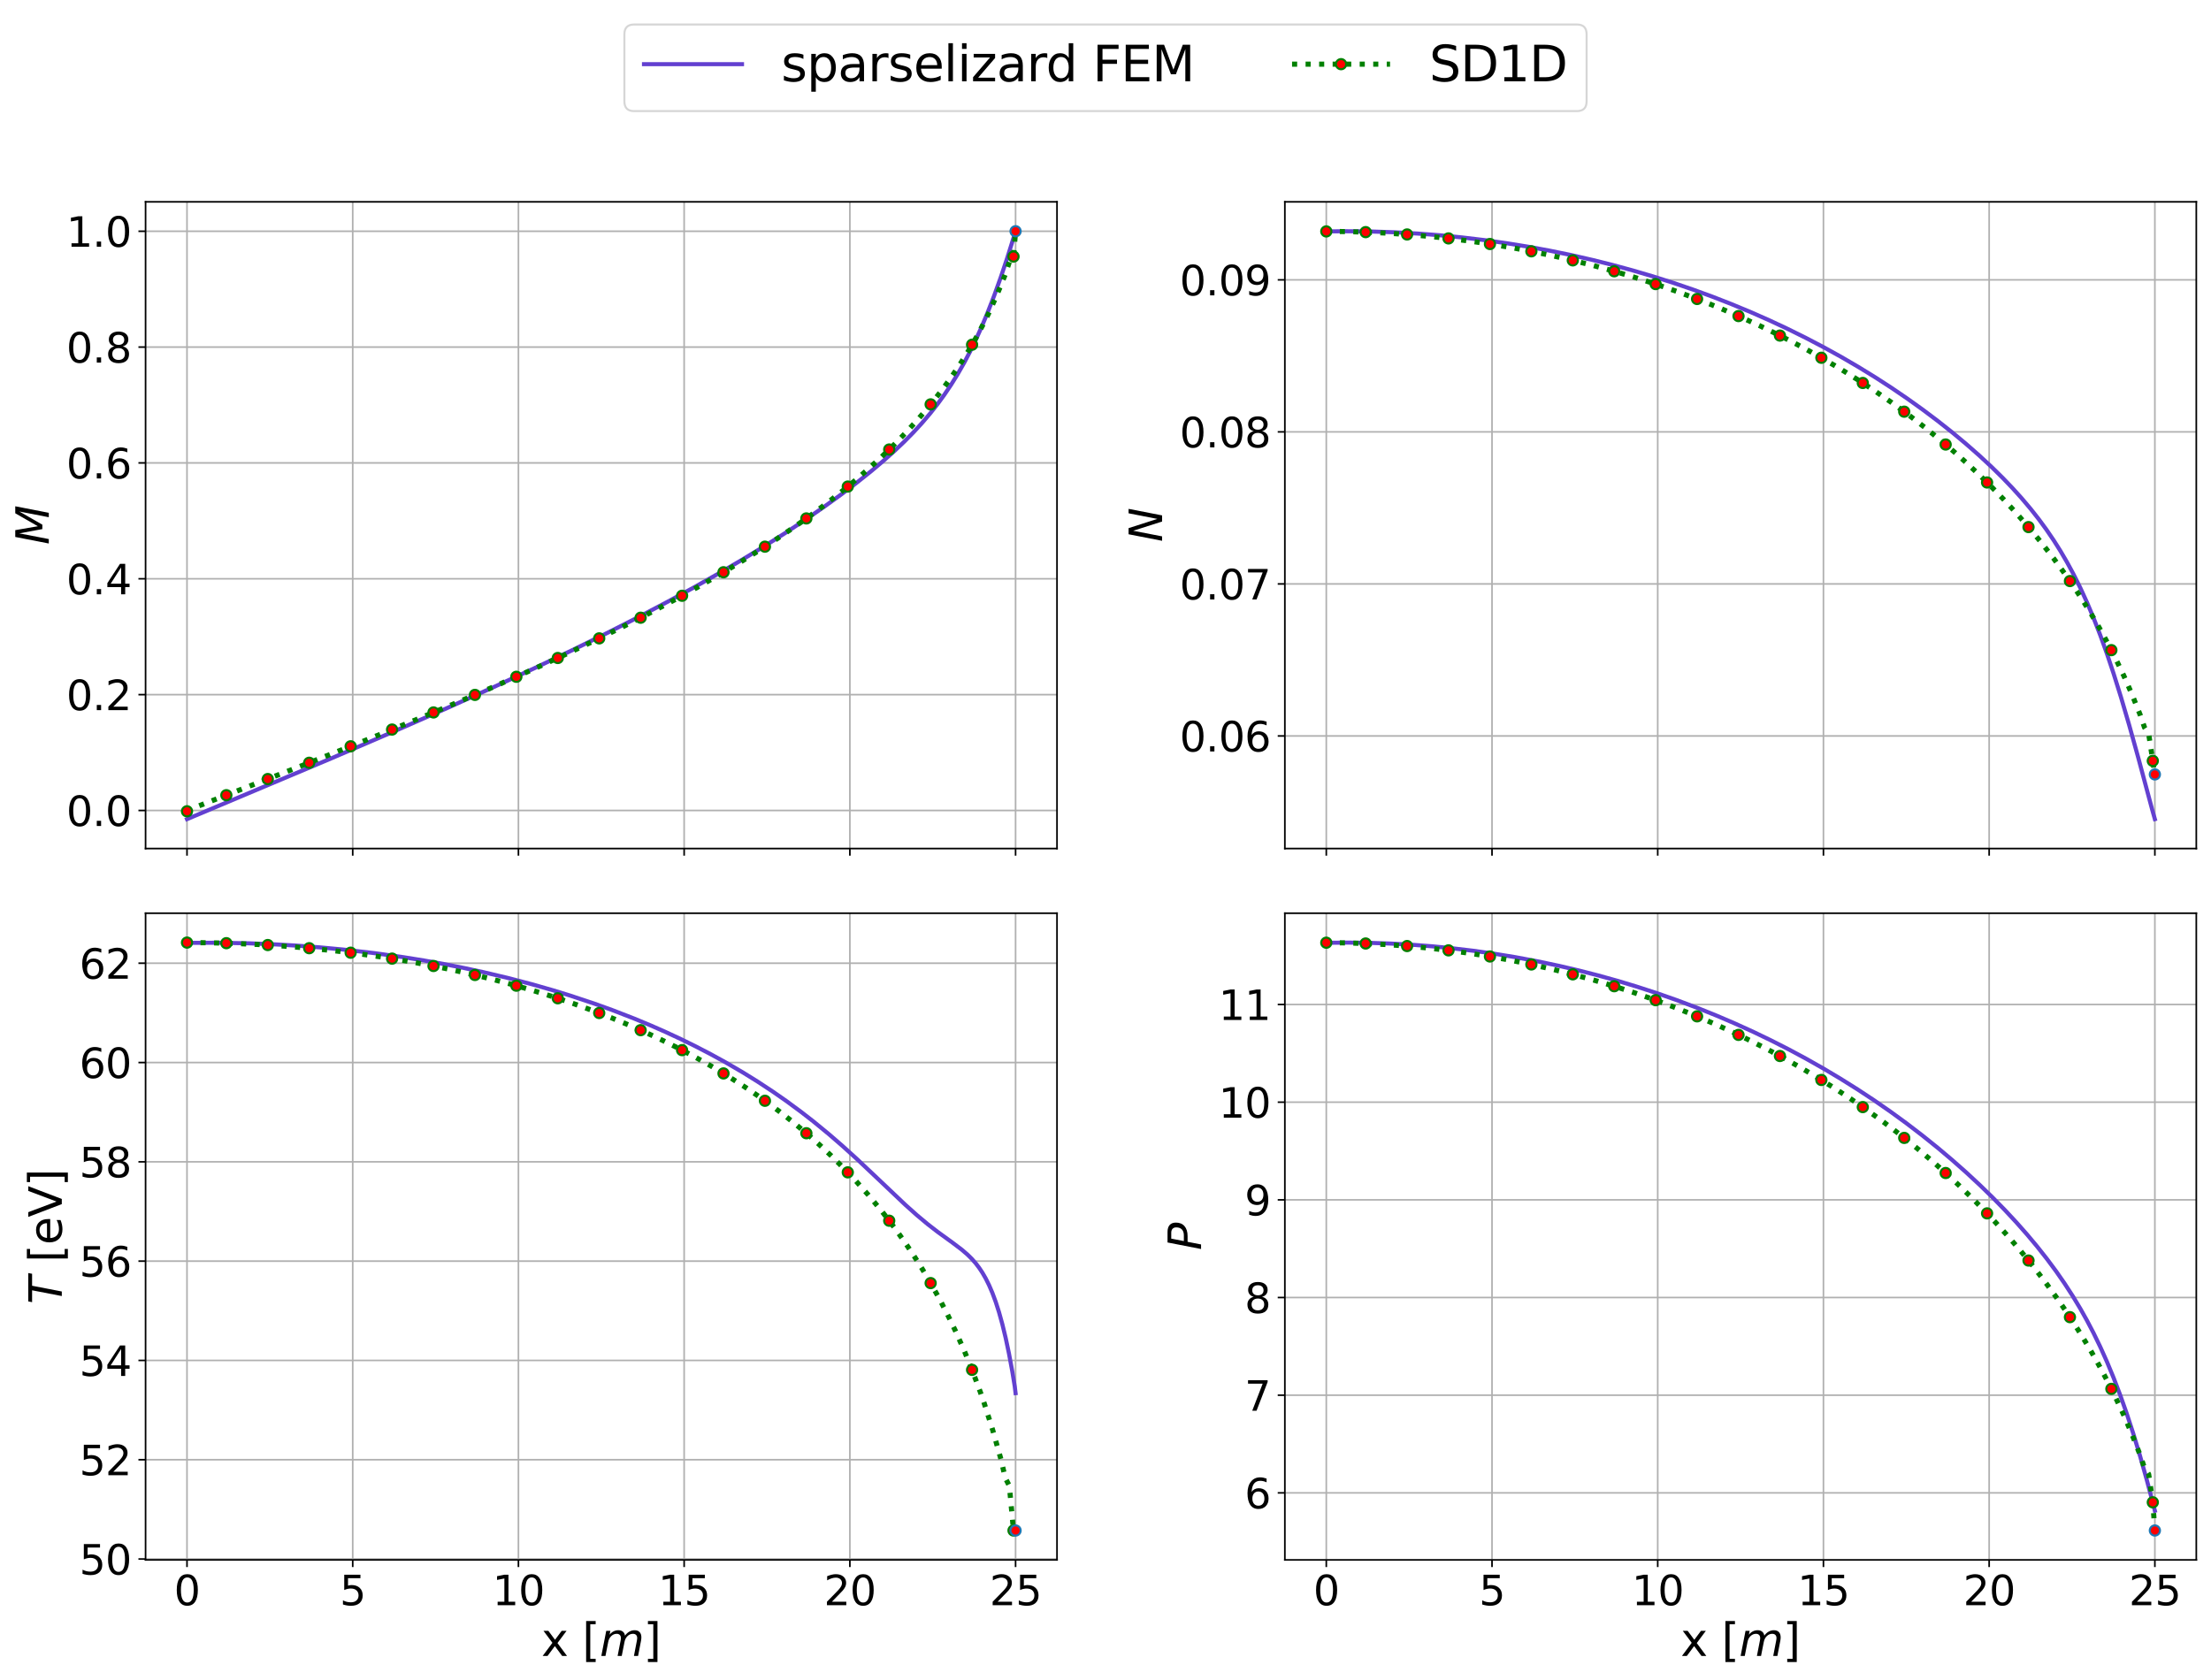 <?xml version="1.0" encoding="utf-8" standalone="no"?>
<!DOCTYPE svg PUBLIC "-//W3C//DTD SVG 1.1//EN"
  "http://www.w3.org/Graphics/SVG/1.1/DTD/svg11.dtd">
<svg xmlns:xlink="http://www.w3.org/1999/xlink" width="1082.898pt" height="823.008pt" viewBox="0 0 1082.898 823.008" xmlns="http://www.w3.org/2000/svg" version="1.1">
 <defs>
  <style type="text/css">*{stroke-linejoin: round; stroke-linecap: butt}</style>
 </defs>
 <g id="figure_1">
  <g id="patch_1">
   <path d="M 0 823.008 
L 1082.898 823.008 
L 1082.898 0 
L 0 0 
z
" style="fill: #ffffff"/>
  </g>
  <g id="axes_1">
   <g id="patch_2">
    <path d="M 71.298 415.68 
L 517.698 415.68 
L 517.698 98.88 
L 71.298 98.88 
z
" style="fill: #ffffff"/>
   </g>
   <g id="matplotlib.axis_1">
    <g id="xtick_1">
     <g id="line2d_1">
      <path d="M 91.589 415.68 
L 91.589 98.88 
" clip-path="url(#pec1d3000de)" style="fill: none; stroke: #b0b0b0; stroke-width: 0.8; stroke-linecap: square"/>
     </g>
     <g id="line2d_2">
      <defs>
       <path id="mf00a5328e5" d="M 0 0 
L 0 3.5 
" style="stroke: #000000; stroke-width: 0.8"/>
      </defs>
      <g>
       <use xlink:href="#mf00a5328e5" x="91.589" y="415.68" style="stroke: #000000; stroke-width: 0.8"/>
      </g>
     </g>
    </g>
    <g id="xtick_2">
     <g id="line2d_3">
      <path d="M 172.753 415.68 
L 172.753 98.88 
" clip-path="url(#pec1d3000de)" style="fill: none; stroke: #b0b0b0; stroke-width: 0.8; stroke-linecap: square"/>
     </g>
     <g id="line2d_4">
      <g>
       <use xlink:href="#mf00a5328e5" x="172.753" y="415.68" style="stroke: #000000; stroke-width: 0.8"/>
      </g>
     </g>
    </g>
    <g id="xtick_3">
     <g id="line2d_5">
      <path d="M 253.916 415.68 
L 253.916 98.88 
" clip-path="url(#pec1d3000de)" style="fill: none; stroke: #b0b0b0; stroke-width: 0.8; stroke-linecap: square"/>
     </g>
     <g id="line2d_6">
      <g>
       <use xlink:href="#mf00a5328e5" x="253.916" y="415.68" style="stroke: #000000; stroke-width: 0.8"/>
      </g>
     </g>
    </g>
    <g id="xtick_4">
     <g id="line2d_7">
      <path d="M 335.08 415.68 
L 335.08 98.88 
" clip-path="url(#pec1d3000de)" style="fill: none; stroke: #b0b0b0; stroke-width: 0.8; stroke-linecap: square"/>
     </g>
     <g id="line2d_8">
      <g>
       <use xlink:href="#mf00a5328e5" x="335.08" y="415.68" style="stroke: #000000; stroke-width: 0.8"/>
      </g>
     </g>
    </g>
    <g id="xtick_5">
     <g id="line2d_9">
      <path d="M 416.244 415.68 
L 416.244 98.88 
" clip-path="url(#pec1d3000de)" style="fill: none; stroke: #b0b0b0; stroke-width: 0.8; stroke-linecap: square"/>
     </g>
     <g id="line2d_10">
      <g>
       <use xlink:href="#mf00a5328e5" x="416.244" y="415.68" style="stroke: #000000; stroke-width: 0.8"/>
      </g>
     </g>
    </g>
    <g id="xtick_6">
     <g id="line2d_11">
      <path d="M 497.407 415.68 
L 497.407 98.88 
" clip-path="url(#pec1d3000de)" style="fill: none; stroke: #b0b0b0; stroke-width: 0.8; stroke-linecap: square"/>
     </g>
     <g id="line2d_12">
      <g>
       <use xlink:href="#mf00a5328e5" x="497.407" y="415.68" style="stroke: #000000; stroke-width: 0.8"/>
      </g>
     </g>
    </g>
   </g>
   <g id="matplotlib.axis_2">
    <g id="ytick_1">
     <g id="line2d_13">
      <path d="M 71.298 397.039 
L 517.698 397.039 
" clip-path="url(#pec1d3000de)" style="fill: none; stroke: #b0b0b0; stroke-width: 0.8; stroke-linecap: square"/>
     </g>
     <g id="line2d_14">
      <defs>
       <path id="m50c8b83477" d="M 0 0 
L -3.5 0 
" style="stroke: #000000; stroke-width: 0.8"/>
      </defs>
      <g>
       <use xlink:href="#m50c8b83477" x="71.298" y="397.039" style="stroke: #000000; stroke-width: 0.8"/>
      </g>
     </g>
     <g id="text_1">
      <!-- 0.0 -->
      <g transform="translate(32.492 404.637) scale(0.2 -0.2)">
       <defs>
        <path id="DejaVuSans-30" d="M 2034 4250 
Q 1547 4250 1301 3770 
Q 1056 3291 1056 2328 
Q 1056 1369 1301 889 
Q 1547 409 2034 409 
Q 2525 409 2770 889 
Q 3016 1369 3016 2328 
Q 3016 3291 2770 3770 
Q 2525 4250 2034 4250 
z
M 2034 4750 
Q 2819 4750 3233 4129 
Q 3647 3509 3647 2328 
Q 3647 1150 3233 529 
Q 2819 -91 2034 -91 
Q 1250 -91 836 529 
Q 422 1150 422 2328 
Q 422 3509 836 4129 
Q 1250 4750 2034 4750 
z
" transform="scale(0.016)"/>
        <path id="DejaVuSans-2e" d="M 684 794 
L 1344 794 
L 1344 0 
L 684 0 
L 684 794 
z
" transform="scale(0.016)"/>
       </defs>
       <use xlink:href="#DejaVuSans-30"/>
       <use xlink:href="#DejaVuSans-2e" x="63.623"/>
       <use xlink:href="#DejaVuSans-30" x="95.41"/>
      </g>
     </g>
    </g>
    <g id="ytick_2">
     <g id="line2d_15">
      <path d="M 71.298 340.287 
L 517.698 340.287 
" clip-path="url(#pec1d3000de)" style="fill: none; stroke: #b0b0b0; stroke-width: 0.8; stroke-linecap: square"/>
     </g>
     <g id="line2d_16">
      <g>
       <use xlink:href="#m50c8b83477" x="71.298" y="340.287" style="stroke: #000000; stroke-width: 0.8"/>
      </g>
     </g>
     <g id="text_2">
      <!-- 0.2 -->
      <g transform="translate(32.492 347.885) scale(0.2 -0.2)">
       <defs>
        <path id="DejaVuSans-32" d="M 1228 531 
L 3431 531 
L 3431 0 
L 469 0 
L 469 531 
Q 828 903 1448 1529 
Q 2069 2156 2228 2338 
Q 2531 2678 2651 2914 
Q 2772 3150 2772 3378 
Q 2772 3750 2511 3984 
Q 2250 4219 1831 4219 
Q 1534 4219 1204 4116 
Q 875 4013 500 3803 
L 500 4441 
Q 881 4594 1212 4672 
Q 1544 4750 1819 4750 
Q 2544 4750 2975 4387 
Q 3406 4025 3406 3419 
Q 3406 3131 3298 2873 
Q 3191 2616 2906 2266 
Q 2828 2175 2409 1742 
Q 1991 1309 1228 531 
z
" transform="scale(0.016)"/>
       </defs>
       <use xlink:href="#DejaVuSans-30"/>
       <use xlink:href="#DejaVuSans-2e" x="63.623"/>
       <use xlink:href="#DejaVuSans-32" x="95.41"/>
      </g>
     </g>
    </g>
    <g id="ytick_3">
     <g id="line2d_17">
      <path d="M 71.298 283.535 
L 517.698 283.535 
" clip-path="url(#pec1d3000de)" style="fill: none; stroke: #b0b0b0; stroke-width: 0.8; stroke-linecap: square"/>
     </g>
     <g id="line2d_18">
      <g>
       <use xlink:href="#m50c8b83477" x="71.298" y="283.535" style="stroke: #000000; stroke-width: 0.8"/>
      </g>
     </g>
     <g id="text_3">
      <!-- 0.4 -->
      <g transform="translate(32.492 291.134) scale(0.2 -0.2)">
       <defs>
        <path id="DejaVuSans-34" d="M 2419 4116 
L 825 1625 
L 2419 1625 
L 2419 4116 
z
M 2253 4666 
L 3047 4666 
L 3047 1625 
L 3713 1625 
L 3713 1100 
L 3047 1100 
L 3047 0 
L 2419 0 
L 2419 1100 
L 313 1100 
L 313 1709 
L 2253 4666 
z
" transform="scale(0.016)"/>
       </defs>
       <use xlink:href="#DejaVuSans-30"/>
       <use xlink:href="#DejaVuSans-2e" x="63.623"/>
       <use xlink:href="#DejaVuSans-34" x="95.41"/>
      </g>
     </g>
    </g>
    <g id="ytick_4">
     <g id="line2d_19">
      <path d="M 71.298 226.783 
L 517.698 226.783 
" clip-path="url(#pec1d3000de)" style="fill: none; stroke: #b0b0b0; stroke-width: 0.8; stroke-linecap: square"/>
     </g>
     <g id="line2d_20">
      <g>
       <use xlink:href="#m50c8b83477" x="71.298" y="226.783" style="stroke: #000000; stroke-width: 0.8"/>
      </g>
     </g>
     <g id="text_4">
      <!-- 0.6 -->
      <g transform="translate(32.492 234.382) scale(0.2 -0.2)">
       <defs>
        <path id="DejaVuSans-36" d="M 2113 2584 
Q 1688 2584 1439 2293 
Q 1191 2003 1191 1497 
Q 1191 994 1439 701 
Q 1688 409 2113 409 
Q 2538 409 2786 701 
Q 3034 994 3034 1497 
Q 3034 2003 2786 2293 
Q 2538 2584 2113 2584 
z
M 3366 4563 
L 3366 3988 
Q 3128 4100 2886 4159 
Q 2644 4219 2406 4219 
Q 1781 4219 1451 3797 
Q 1122 3375 1075 2522 
Q 1259 2794 1537 2939 
Q 1816 3084 2150 3084 
Q 2853 3084 3261 2657 
Q 3669 2231 3669 1497 
Q 3669 778 3244 343 
Q 2819 -91 2113 -91 
Q 1303 -91 875 529 
Q 447 1150 447 2328 
Q 447 3434 972 4092 
Q 1497 4750 2381 4750 
Q 2619 4750 2861 4703 
Q 3103 4656 3366 4563 
z
" transform="scale(0.016)"/>
       </defs>
       <use xlink:href="#DejaVuSans-30"/>
       <use xlink:href="#DejaVuSans-2e" x="63.623"/>
       <use xlink:href="#DejaVuSans-36" x="95.41"/>
      </g>
     </g>
    </g>
    <g id="ytick_5">
     <g id="line2d_21">
      <path d="M 71.298 170.032 
L 517.698 170.032 
" clip-path="url(#pec1d3000de)" style="fill: none; stroke: #b0b0b0; stroke-width: 0.8; stroke-linecap: square"/>
     </g>
     <g id="line2d_22">
      <g>
       <use xlink:href="#m50c8b83477" x="71.298" y="170.032" style="stroke: #000000; stroke-width: 0.8"/>
      </g>
     </g>
     <g id="text_5">
      <!-- 0.8 -->
      <g transform="translate(32.492 177.63) scale(0.2 -0.2)">
       <defs>
        <path id="DejaVuSans-38" d="M 2034 2216 
Q 1584 2216 1326 1975 
Q 1069 1734 1069 1313 
Q 1069 891 1326 650 
Q 1584 409 2034 409 
Q 2484 409 2743 651 
Q 3003 894 3003 1313 
Q 3003 1734 2745 1975 
Q 2488 2216 2034 2216 
z
M 1403 2484 
Q 997 2584 770 2862 
Q 544 3141 544 3541 
Q 544 4100 942 4425 
Q 1341 4750 2034 4750 
Q 2731 4750 3128 4425 
Q 3525 4100 3525 3541 
Q 3525 3141 3298 2862 
Q 3072 2584 2669 2484 
Q 3125 2378 3379 2068 
Q 3634 1759 3634 1313 
Q 3634 634 3220 271 
Q 2806 -91 2034 -91 
Q 1263 -91 848 271 
Q 434 634 434 1313 
Q 434 1759 690 2068 
Q 947 2378 1403 2484 
z
M 1172 3481 
Q 1172 3119 1398 2916 
Q 1625 2713 2034 2713 
Q 2441 2713 2670 2916 
Q 2900 3119 2900 3481 
Q 2900 3844 2670 4047 
Q 2441 4250 2034 4250 
Q 1625 4250 1398 4047 
Q 1172 3844 1172 3481 
z
" transform="scale(0.016)"/>
       </defs>
       <use xlink:href="#DejaVuSans-30"/>
       <use xlink:href="#DejaVuSans-2e" x="63.623"/>
       <use xlink:href="#DejaVuSans-38" x="95.41"/>
      </g>
     </g>
    </g>
    <g id="ytick_6">
     <g id="line2d_23">
      <path d="M 71.298 113.28 
L 517.698 113.28 
" clip-path="url(#pec1d3000de)" style="fill: none; stroke: #b0b0b0; stroke-width: 0.8; stroke-linecap: square"/>
     </g>
     <g id="line2d_24">
      <g>
       <use xlink:href="#m50c8b83477" x="71.298" y="113.28" style="stroke: #000000; stroke-width: 0.8"/>
      </g>
     </g>
     <g id="text_6">
      <!-- 1.0 -->
      <g transform="translate(32.492 120.878) scale(0.2 -0.2)">
       <defs>
        <path id="DejaVuSans-31" d="M 794 531 
L 1825 531 
L 1825 4091 
L 703 3866 
L 703 4441 
L 1819 4666 
L 2450 4666 
L 2450 531 
L 3481 531 
L 3481 0 
L 794 0 
L 794 531 
z
" transform="scale(0.016)"/>
       </defs>
       <use xlink:href="#DejaVuSans-31"/>
       <use xlink:href="#DejaVuSans-2e" x="63.623"/>
       <use xlink:href="#DejaVuSans-30" x="95.41"/>
      </g>
     </g>
    </g>
    <g id="text_7">
     <!-- $M$ -->
     <g transform="translate(23.917 266.85) rotate(-90) scale(0.22 -0.22)">
      <defs>
       <path id="DejaVuSans-Oblique-4d" d="M 1081 4666 
L 2028 4666 
L 2572 1522 
L 4378 4666 
L 5350 4666 
L 4441 0 
L 3828 0 
L 4622 4091 
L 2791 897 
L 2175 897 
L 1581 4103 
L 788 0 
L 172 0 
L 1081 4666 
z
" transform="scale(0.016)"/>
      </defs>
      <use xlink:href="#DejaVuSans-Oblique-4d" transform="translate(0 0.094)"/>
     </g>
    </g>
   </g>
   <g id="line2d_25">
    <path d="M 91.589 401.28 
L 162.607 371.352 
L 193.044 358.265 
L 219.016 346.85 
L 241.742 336.608 
L 262.033 327.208 
L 280.294 318.496 
L 296.527 310.513 
L 311.948 302.683 
L 326.152 295.225 
L 339.544 287.943 
L 351.718 281.081 
L 363.487 274.195 
L 374.038 267.782 
L 384.59 261.107 
L 394.329 254.681 
L 403.663 248.244 
L 412.185 242.084 
L 419.896 236.231 
L 426.795 230.715 
L 432.882 225.57 
L 438.158 220.847 
L 443.028 216.211 
L 447.492 211.673 
L 451.55 207.251 
L 455.608 202.486 
L 459.26 197.846 
L 462.507 193.392 
L 465.753 188.578 
L 469 183.355 
L 472.246 177.669 
L 475.087 172.272 
L 477.928 166.446 
L 480.769 160.159 
L 483.609 153.386 
L 486.856 145.026 
L 490.102 135.996 
L 493.349 126.303 
L 497.001 114.635 
L 497.407 113.28 
L 497.407 113.28 
" clip-path="url(#pec1d3000de)" style="fill: none; stroke: #6240d0; stroke-width: 2; stroke-linecap: square"/>
   </g>
   <g id="line2d_26">
    <path d="M 91.589 397.432 
L 92.604 396.645 
L 149.418 374.468 
L 179.854 362.333 
L 204.204 352.389 
L 224.494 343.885 
L 242.756 336.019 
L 261.018 327.908 
L 277.251 320.453 
L 291.454 313.707 
L 305.658 306.72 
L 317.833 300.509 
L 330.007 294.065 
L 342.182 287.353 
L 352.327 281.525 
L 362.473 275.455 
L 372.618 269.11 
L 380.734 263.808 
L 388.851 258.281 
L 396.967 252.498 
L 405.084 246.425 
L 413.2 240.019 
L 419.287 234.964 
L 425.374 229.667 
L 431.462 224.094 
L 437.549 218.205 
L 443.636 211.952 
L 449.724 205.274 
L 453.782 200.549 
L 457.84 195.572 
L 461.898 190.307 
L 465.956 184.711 
L 470.014 178.727 
L 474.073 172.286 
L 478.131 165.294 
L 482.189 157.622 
L 484.218 153.483 
L 488.276 144.46 
L 492.334 134.517 
L 494.364 128.306 
L 496.393 125.681 
L 497.407 113.28 
L 497.407 113.28 
" clip-path="url(#pec1d3000de)" style="fill: none; stroke-dasharray: 2.5,4.125; stroke-dashoffset: 0; stroke: #008000; stroke-width: 2.5"/>
    <defs>
     <path id="m000f78a64a" d="M 0 2.5 
C 0.663 2.5 1.299 2.237 1.768 1.768 
C 2.237 1.299 2.5 0.663 2.5 0 
C 2.5 -0.663 2.237 -1.299 1.768 -1.768 
C 1.299 -2.237 0.663 -2.5 0 -2.5 
C -0.663 -2.5 -1.299 -2.237 -1.768 -1.768 
C -2.237 -1.299 -2.5 -0.663 -2.5 0 
C -2.5 0.663 -2.237 1.299 -1.768 1.768 
C -1.299 2.237 -0.663 2.5 0 2.5 
z
" style="stroke: #008000"/>
    </defs>
    <g clip-path="url(#pec1d3000de)">
     <use xlink:href="#m000f78a64a" x="91.589" y="397.432" style="fill: #ff0000; stroke: #008000"/>
     <use xlink:href="#m000f78a64a" x="110.865" y="389.551" style="fill: #ff0000; stroke: #008000"/>
     <use xlink:href="#m000f78a64a" x="131.156" y="381.64" style="fill: #ff0000; stroke: #008000"/>
     <use xlink:href="#m000f78a64a" x="151.447" y="373.667" style="fill: #ff0000; stroke: #008000"/>
     <use xlink:href="#m000f78a64a" x="171.738" y="365.597" style="fill: #ff0000; stroke: #008000"/>
     <use xlink:href="#m000f78a64a" x="192.029" y="357.392" style="fill: #ff0000; stroke: #008000"/>
     <use xlink:href="#m000f78a64a" x="212.32" y="349.014" style="fill: #ff0000; stroke: #008000"/>
     <use xlink:href="#m000f78a64a" x="232.611" y="340.417" style="fill: #ff0000; stroke: #008000"/>
     <use xlink:href="#m000f78a64a" x="252.902" y="331.546" style="fill: #ff0000; stroke: #008000"/>
     <use xlink:href="#m000f78a64a" x="273.193" y="322.341" style="fill: #ff0000; stroke: #008000"/>
     <use xlink:href="#m000f78a64a" x="293.484" y="312.725" style="fill: #ff0000; stroke: #008000"/>
     <use xlink:href="#m000f78a64a" x="313.774" y="302.604" style="fill: #ff0000; stroke: #008000"/>
     <use xlink:href="#m000f78a64a" x="334.065" y="291.859" style="fill: #ff0000; stroke: #008000"/>
     <use xlink:href="#m000f78a64a" x="354.356" y="280.332" style="fill: #ff0000; stroke: #008000"/>
     <use xlink:href="#m000f78a64a" x="374.647" y="267.804" style="fill: #ff0000; stroke: #008000"/>
     <use xlink:href="#m000f78a64a" x="394.938" y="253.969" style="fill: #ff0000; stroke: #008000"/>
     <use xlink:href="#m000f78a64a" x="415.229" y="238.359" style="fill: #ff0000; stroke: #008000"/>
     <use xlink:href="#m000f78a64a" x="435.52" y="220.206" style="fill: #ff0000; stroke: #008000"/>
     <use xlink:href="#m000f78a64a" x="455.811" y="198.094" style="fill: #ff0000; stroke: #008000"/>
     <use xlink:href="#m000f78a64a" x="476.102" y="168.866" style="fill: #ff0000; stroke: #008000"/>
     <use xlink:href="#m000f78a64a" x="496.393" y="125.681" style="fill: #ff0000; stroke: #008000"/>
    </g>
   </g>
   <g id="line2d_27">
    <path d="M 497.407 113.28 
" clip-path="url(#pec1d3000de)" style="fill: none; stroke: #1f77b4; stroke-width: 1.5; stroke-linecap: square"/>
    <defs>
     <path id="m9a59c28be3" d="M 0 2.5 
C 0.663 2.5 1.299 2.237 1.768 1.768 
C 2.237 1.299 2.5 0.663 2.5 0 
C 2.5 -0.663 2.237 -1.299 1.768 -1.768 
C 1.299 -2.237 0.663 -2.5 0 -2.5 
C -0.663 -2.5 -1.299 -2.237 -1.768 -1.768 
C -2.237 -1.299 -2.5 -0.663 -2.5 0 
C -2.5 0.663 -2.237 1.299 -1.768 1.768 
C -1.299 2.237 -0.663 2.5 0 2.5 
z
" style="stroke: #1f77b4"/>
    </defs>
    <g clip-path="url(#pec1d3000de)">
     <use xlink:href="#m9a59c28be3" x="497.407" y="113.28" style="fill: #ff0000; stroke: #1f77b4"/>
    </g>
   </g>
   <g id="patch_3">
    <path d="M 71.298 415.68 
L 71.298 98.88 
" style="fill: none; stroke: #000000; stroke-width: 0.8; stroke-linejoin: miter; stroke-linecap: square"/>
   </g>
   <g id="patch_4">
    <path d="M 517.698 415.68 
L 517.698 98.88 
" style="fill: none; stroke: #000000; stroke-width: 0.8; stroke-linejoin: miter; stroke-linecap: square"/>
   </g>
   <g id="patch_5">
    <path d="M 71.298 415.68 
L 517.698 415.68 
" style="fill: none; stroke: #000000; stroke-width: 0.8; stroke-linejoin: miter; stroke-linecap: square"/>
   </g>
   <g id="patch_6">
    <path d="M 71.298 98.88 
L 517.698 98.88 
" style="fill: none; stroke: #000000; stroke-width: 0.8; stroke-linejoin: miter; stroke-linecap: square"/>
   </g>
  </g>
  <g id="axes_2">
   <g id="patch_7">
    <path d="M 629.298 415.68 
L 1075.698 415.68 
L 1075.698 98.88 
L 629.298 98.88 
z
" style="fill: #ffffff"/>
   </g>
   <g id="matplotlib.axis_3">
    <g id="xtick_7">
     <g id="line2d_28">
      <path d="M 649.589 415.68 
L 649.589 98.88 
" clip-path="url(#pa907812ed4)" style="fill: none; stroke: #b0b0b0; stroke-width: 0.8; stroke-linecap: square"/>
     </g>
     <g id="line2d_29">
      <g>
       <use xlink:href="#mf00a5328e5" x="649.589" y="415.68" style="stroke: #000000; stroke-width: 0.8"/>
      </g>
     </g>
    </g>
    <g id="xtick_8">
     <g id="line2d_30">
      <path d="M 730.753 415.68 
L 730.753 98.88 
" clip-path="url(#pa907812ed4)" style="fill: none; stroke: #b0b0b0; stroke-width: 0.8; stroke-linecap: square"/>
     </g>
     <g id="line2d_31">
      <g>
       <use xlink:href="#mf00a5328e5" x="730.753" y="415.68" style="stroke: #000000; stroke-width: 0.8"/>
      </g>
     </g>
    </g>
    <g id="xtick_9">
     <g id="line2d_32">
      <path d="M 811.916 415.68 
L 811.916 98.88 
" clip-path="url(#pa907812ed4)" style="fill: none; stroke: #b0b0b0; stroke-width: 0.8; stroke-linecap: square"/>
     </g>
     <g id="line2d_33">
      <g>
       <use xlink:href="#mf00a5328e5" x="811.916" y="415.68" style="stroke: #000000; stroke-width: 0.8"/>
      </g>
     </g>
    </g>
    <g id="xtick_10">
     <g id="line2d_34">
      <path d="M 893.08 415.68 
L 893.08 98.88 
" clip-path="url(#pa907812ed4)" style="fill: none; stroke: #b0b0b0; stroke-width: 0.8; stroke-linecap: square"/>
     </g>
     <g id="line2d_35">
      <g>
       <use xlink:href="#mf00a5328e5" x="893.08" y="415.68" style="stroke: #000000; stroke-width: 0.8"/>
      </g>
     </g>
    </g>
    <g id="xtick_11">
     <g id="line2d_36">
      <path d="M 974.244 415.68 
L 974.244 98.88 
" clip-path="url(#pa907812ed4)" style="fill: none; stroke: #b0b0b0; stroke-width: 0.8; stroke-linecap: square"/>
     </g>
     <g id="line2d_37">
      <g>
       <use xlink:href="#mf00a5328e5" x="974.244" y="415.68" style="stroke: #000000; stroke-width: 0.8"/>
      </g>
     </g>
    </g>
    <g id="xtick_12">
     <g id="line2d_38">
      <path d="M 1055.407 415.68 
L 1055.407 98.88 
" clip-path="url(#pa907812ed4)" style="fill: none; stroke: #b0b0b0; stroke-width: 0.8; stroke-linecap: square"/>
     </g>
     <g id="line2d_39">
      <g>
       <use xlink:href="#mf00a5328e5" x="1055.407" y="415.68" style="stroke: #000000; stroke-width: 0.8"/>
      </g>
     </g>
    </g>
   </g>
   <g id="matplotlib.axis_4">
    <g id="ytick_7">
     <g id="line2d_40">
      <path d="M 629.298 360.527 
L 1075.698 360.527 
" clip-path="url(#pa907812ed4)" style="fill: none; stroke: #b0b0b0; stroke-width: 0.8; stroke-linecap: square"/>
     </g>
     <g id="line2d_41">
      <g>
       <use xlink:href="#m50c8b83477" x="629.298" y="360.527" style="stroke: #000000; stroke-width: 0.8"/>
      </g>
     </g>
     <g id="text_8">
      <!-- 0.06 -->
      <g transform="translate(577.767 368.126) scale(0.2 -0.2)">
       <use xlink:href="#DejaVuSans-30"/>
       <use xlink:href="#DejaVuSans-2e" x="63.623"/>
       <use xlink:href="#DejaVuSans-30" x="95.41"/>
       <use xlink:href="#DejaVuSans-36" x="159.033"/>
      </g>
     </g>
    </g>
    <g id="ytick_8">
     <g id="line2d_42">
      <path d="M 629.298 286.049 
L 1075.698 286.049 
" clip-path="url(#pa907812ed4)" style="fill: none; stroke: #b0b0b0; stroke-width: 0.8; stroke-linecap: square"/>
     </g>
     <g id="line2d_43">
      <g>
       <use xlink:href="#m50c8b83477" x="629.298" y="286.049" style="stroke: #000000; stroke-width: 0.8"/>
      </g>
     </g>
     <g id="text_9">
      <!-- 0.07 -->
      <g transform="translate(577.767 293.647) scale(0.2 -0.2)">
       <defs>
        <path id="DejaVuSans-37" d="M 525 4666 
L 3525 4666 
L 3525 4397 
L 1831 0 
L 1172 0 
L 2766 4134 
L 525 4134 
L 525 4666 
z
" transform="scale(0.016)"/>
       </defs>
       <use xlink:href="#DejaVuSans-30"/>
       <use xlink:href="#DejaVuSans-2e" x="63.623"/>
       <use xlink:href="#DejaVuSans-30" x="95.41"/>
       <use xlink:href="#DejaVuSans-37" x="159.033"/>
      </g>
     </g>
    </g>
    <g id="ytick_9">
     <g id="line2d_44">
      <path d="M 629.298 211.57 
L 1075.698 211.57 
" clip-path="url(#pa907812ed4)" style="fill: none; stroke: #b0b0b0; stroke-width: 0.8; stroke-linecap: square"/>
     </g>
     <g id="line2d_45">
      <g>
       <use xlink:href="#m50c8b83477" x="629.298" y="211.57" style="stroke: #000000; stroke-width: 0.8"/>
      </g>
     </g>
     <g id="text_10">
      <!-- 0.08 -->
      <g transform="translate(577.767 219.168) scale(0.2 -0.2)">
       <use xlink:href="#DejaVuSans-30"/>
       <use xlink:href="#DejaVuSans-2e" x="63.623"/>
       <use xlink:href="#DejaVuSans-30" x="95.41"/>
       <use xlink:href="#DejaVuSans-38" x="159.033"/>
      </g>
     </g>
    </g>
    <g id="ytick_10">
     <g id="line2d_46">
      <path d="M 629.298 137.091 
L 1075.698 137.091 
" clip-path="url(#pa907812ed4)" style="fill: none; stroke: #b0b0b0; stroke-width: 0.8; stroke-linecap: square"/>
     </g>
     <g id="line2d_47">
      <g>
       <use xlink:href="#m50c8b83477" x="629.298" y="137.091" style="stroke: #000000; stroke-width: 0.8"/>
      </g>
     </g>
     <g id="text_11">
      <!-- 0.09 -->
      <g transform="translate(577.767 144.689) scale(0.2 -0.2)">
       <defs>
        <path id="DejaVuSans-39" d="M 703 97 
L 703 672 
Q 941 559 1184 500 
Q 1428 441 1663 441 
Q 2288 441 2617 861 
Q 2947 1281 2994 2138 
Q 2813 1869 2534 1725 
Q 2256 1581 1919 1581 
Q 1219 1581 811 2004 
Q 403 2428 403 3163 
Q 403 3881 828 4315 
Q 1253 4750 1959 4750 
Q 2769 4750 3195 4129 
Q 3622 3509 3622 2328 
Q 3622 1225 3098 567 
Q 2575 -91 1691 -91 
Q 1453 -91 1209 -44 
Q 966 3 703 97 
z
M 1959 2075 
Q 2384 2075 2632 2365 
Q 2881 2656 2881 3163 
Q 2881 3666 2632 3958 
Q 2384 4250 1959 4250 
Q 1534 4250 1286 3958 
Q 1038 3666 1038 3163 
Q 1038 2656 1286 2365 
Q 1534 2075 1959 2075 
z
" transform="scale(0.016)"/>
       </defs>
       <use xlink:href="#DejaVuSans-30"/>
       <use xlink:href="#DejaVuSans-2e" x="63.623"/>
       <use xlink:href="#DejaVuSans-30" x="95.41"/>
       <use xlink:href="#DejaVuSans-39" x="159.033"/>
      </g>
     </g>
    </g>
    <g id="text_12">
     <!-- $N$ -->
     <g transform="translate(569.192 265.53) rotate(-90) scale(0.22 -0.22)">
      <defs>
       <path id="DejaVuSans-Oblique-4e" d="M 1081 4666 
L 1931 4666 
L 3219 666 
L 4000 4666 
L 4616 4666 
L 3706 0 
L 2853 0 
L 1569 4025 
L 788 0 
L 172 0 
L 1081 4666 
z
" transform="scale(0.016)"/>
      </defs>
      <use xlink:href="#DejaVuSans-Oblique-4e" transform="translate(0 0.094)"/>
     </g>
    </g>
   </g>
   <g id="line2d_48">
    <path d="M 649.589 113.363 
L 658.923 113.28 
L 670.692 113.386 
L 682.866 113.782 
L 694.229 114.41 
L 704.78 115.213 
L 716.143 116.32 
L 727.506 117.679 
L 737.652 119.109 
L 748.609 120.885 
L 758.754 122.748 
L 769.305 124.912 
L 780.262 127.411 
L 789.596 129.744 
L 799.742 132.501 
L 809.481 135.368 
L 819.627 138.592 
L 829.366 141.922 
L 838.7 145.337 
L 848.034 148.978 
L 857.774 153.029 
L 866.702 156.976 
L 875.63 161.156 
L 884.558 165.582 
L 893.08 170.046 
L 901.602 174.754 
L 910.124 179.722 
L 918.646 184.964 
L 926.357 189.957 
L 934.068 195.204 
L 941.778 200.723 
L 949.083 206.222 
L 955.982 211.68 
L 962.881 217.424 
L 969.374 223.127 
L 975.461 228.781 
L 980.737 233.967 
L 985.606 239.039 
L 990.07 243.978 
L 994.534 249.255 
L 998.593 254.405 
L 1002.245 259.383 
L 1005.897 264.747 
L 1009.144 269.89 
L 1012.39 275.438 
L 1015.637 281.443 
L 1018.884 287.96 
L 1022.13 295.04 
L 1025.377 302.73 
L 1028.623 311.066 
L 1031.87 320.07 
L 1035.116 329.745 
L 1038.769 341.398 
L 1042.827 355.21 
L 1047.291 371.241 
L 1054.19 396.973 
L 1055.407 401.28 
L 1055.407 401.28 
" clip-path="url(#pa907812ed4)" style="fill: none; stroke: #6240d0; stroke-width: 2; stroke-linecap: square"/>
   </g>
   <g id="line2d_49">
    <path d="M 649.589 113.363 
L 658.72 113.44 
L 668.865 113.715 
L 679.011 114.187 
L 689.156 114.857 
L 699.302 115.725 
L 709.447 116.793 
L 719.593 118.063 
L 729.738 119.539 
L 739.884 121.222 
L 750.029 123.117 
L 760.174 125.226 
L 770.32 127.555 
L 780.465 130.108 
L 790.611 132.891 
L 800.756 135.911 
L 810.902 139.174 
L 821.047 142.688 
L 831.193 146.463 
L 841.338 150.509 
L 851.484 154.837 
L 861.629 159.461 
L 869.745 163.383 
L 877.862 167.511 
L 885.978 171.857 
L 894.094 176.429 
L 902.211 181.24 
L 910.327 186.305 
L 918.444 191.639 
L 926.56 197.259 
L 934.676 203.185 
L 942.793 209.44 
L 950.909 216.052 
L 956.996 221.263 
L 963.084 226.709 
L 969.171 232.408 
L 975.258 238.381 
L 981.345 244.651 
L 987.433 251.249 
L 993.52 258.209 
L 999.607 265.574 
L 1005.694 273.395 
L 1011.782 281.737 
L 1015.84 287.628 
L 1019.898 293.819 
L 1023.956 300.347 
L 1028.014 307.261 
L 1032.073 314.621 
L 1036.131 322.505 
L 1040.189 331.018 
L 1044.247 340.293 
L 1048.305 350.429 
L 1050.334 356.367 
L 1052.364 359.43 
L 1055.407 379.374 
L 1055.407 379.374 
" clip-path="url(#pa907812ed4)" style="fill: none; stroke-dasharray: 2.5,4.125; stroke-dashoffset: 0; stroke: #008000; stroke-width: 2.5"/>
    <g clip-path="url(#pa907812ed4)">
     <use xlink:href="#m000f78a64a" x="649.589" y="113.363" style="fill: #ff0000; stroke: #008000"/>
     <use xlink:href="#m000f78a64a" x="668.865" y="113.715" style="fill: #ff0000; stroke: #008000"/>
     <use xlink:href="#m000f78a64a" x="689.156" y="114.857" style="fill: #ff0000; stroke: #008000"/>
     <use xlink:href="#m000f78a64a" x="709.447" y="116.793" style="fill: #ff0000; stroke: #008000"/>
     <use xlink:href="#m000f78a64a" x="729.738" y="119.539" style="fill: #ff0000; stroke: #008000"/>
     <use xlink:href="#m000f78a64a" x="750.029" y="123.117" style="fill: #ff0000; stroke: #008000"/>
     <use xlink:href="#m000f78a64a" x="770.32" y="127.555" style="fill: #ff0000; stroke: #008000"/>
     <use xlink:href="#m000f78a64a" x="790.611" y="132.891" style="fill: #ff0000; stroke: #008000"/>
     <use xlink:href="#m000f78a64a" x="810.902" y="139.174" style="fill: #ff0000; stroke: #008000"/>
     <use xlink:href="#m000f78a64a" x="831.193" y="146.463" style="fill: #ff0000; stroke: #008000"/>
     <use xlink:href="#m000f78a64a" x="851.484" y="154.837" style="fill: #ff0000; stroke: #008000"/>
     <use xlink:href="#m000f78a64a" x="871.774" y="164.395" style="fill: #ff0000; stroke: #008000"/>
     <use xlink:href="#m000f78a64a" x="892.065" y="175.264" style="fill: #ff0000; stroke: #008000"/>
     <use xlink:href="#m000f78a64a" x="912.356" y="187.613" style="fill: #ff0000; stroke: #008000"/>
     <use xlink:href="#m000f78a64a" x="932.647" y="201.673" style="fill: #ff0000; stroke: #008000"/>
     <use xlink:href="#m000f78a64a" x="952.938" y="217.764" style="fill: #ff0000; stroke: #008000"/>
     <use xlink:href="#m000f78a64a" x="973.229" y="236.358" style="fill: #ff0000; stroke: #008000"/>
     <use xlink:href="#m000f78a64a" x="993.52" y="258.209" style="fill: #ff0000; stroke: #008000"/>
     <use xlink:href="#m000f78a64a" x="1013.811" y="284.647" style="fill: #ff0000; stroke: #008000"/>
     <use xlink:href="#m000f78a64a" x="1034.102" y="318.492" style="fill: #ff0000; stroke: #008000"/>
     <use xlink:href="#m000f78a64a" x="1054.393" y="372.726" style="fill: #ff0000; stroke: #008000"/>
    </g>
   </g>
   <g id="line2d_50">
    <path d="M 1055.407 379.374 
" clip-path="url(#pa907812ed4)" style="fill: none; stroke: #1f77b4; stroke-width: 1.5; stroke-linecap: square"/>
    <g clip-path="url(#pa907812ed4)">
     <use xlink:href="#m9a59c28be3" x="1055.407" y="379.374" style="fill: #ff0000; stroke: #1f77b4"/>
    </g>
   </g>
   <g id="patch_8">
    <path d="M 629.298 415.68 
L 629.298 98.88 
" style="fill: none; stroke: #000000; stroke-width: 0.8; stroke-linejoin: miter; stroke-linecap: square"/>
   </g>
   <g id="patch_9">
    <path d="M 1075.698 415.68 
L 1075.698 98.88 
" style="fill: none; stroke: #000000; stroke-width: 0.8; stroke-linejoin: miter; stroke-linecap: square"/>
   </g>
   <g id="patch_10">
    <path d="M 629.298 415.68 
L 1075.698 415.68 
" style="fill: none; stroke: #000000; stroke-width: 0.8; stroke-linejoin: miter; stroke-linecap: square"/>
   </g>
   <g id="patch_11">
    <path d="M 629.298 98.88 
L 1075.698 98.88 
" style="fill: none; stroke: #000000; stroke-width: 0.8; stroke-linejoin: miter; stroke-linecap: square"/>
   </g>
  </g>
  <g id="axes_3">
   <g id="patch_12">
    <path d="M 71.298 764.16 
L 517.698 764.16 
L 517.698 447.36 
L 71.298 447.36 
z
" style="fill: #ffffff"/>
   </g>
   <g id="matplotlib.axis_5">
    <g id="xtick_13">
     <g id="line2d_51">
      <path d="M 91.589 764.16 
L 91.589 447.36 
" clip-path="url(#pc31e78323f)" style="fill: none; stroke: #b0b0b0; stroke-width: 0.8; stroke-linecap: square"/>
     </g>
     <g id="line2d_52">
      <g>
       <use xlink:href="#mf00a5328e5" x="91.589" y="764.16" style="stroke: #000000; stroke-width: 0.8"/>
      </g>
     </g>
     <g id="text_13">
      <!-- 0 -->
      <g transform="translate(85.227 786.357) scale(0.2 -0.2)">
       <use xlink:href="#DejaVuSans-30"/>
      </g>
     </g>
    </g>
    <g id="xtick_14">
     <g id="line2d_53">
      <path d="M 172.753 764.16 
L 172.753 447.36 
" clip-path="url(#pc31e78323f)" style="fill: none; stroke: #b0b0b0; stroke-width: 0.8; stroke-linecap: square"/>
     </g>
     <g id="line2d_54">
      <g>
       <use xlink:href="#mf00a5328e5" x="172.753" y="764.16" style="stroke: #000000; stroke-width: 0.8"/>
      </g>
     </g>
     <g id="text_14">
      <!-- 5 -->
      <g transform="translate(166.39 786.357) scale(0.2 -0.2)">
       <defs>
        <path id="DejaVuSans-35" d="M 691 4666 
L 3169 4666 
L 3169 4134 
L 1269 4134 
L 1269 2991 
Q 1406 3038 1543 3061 
Q 1681 3084 1819 3084 
Q 2600 3084 3056 2656 
Q 3513 2228 3513 1497 
Q 3513 744 3044 326 
Q 2575 -91 1722 -91 
Q 1428 -91 1123 -41 
Q 819 9 494 109 
L 494 744 
Q 775 591 1075 516 
Q 1375 441 1709 441 
Q 2250 441 2565 725 
Q 2881 1009 2881 1497 
Q 2881 1984 2565 2268 
Q 2250 2553 1709 2553 
Q 1456 2553 1204 2497 
Q 953 2441 691 2322 
L 691 4666 
z
" transform="scale(0.016)"/>
       </defs>
       <use xlink:href="#DejaVuSans-35"/>
      </g>
     </g>
    </g>
    <g id="xtick_15">
     <g id="line2d_55">
      <path d="M 253.916 764.16 
L 253.916 447.36 
" clip-path="url(#pc31e78323f)" style="fill: none; stroke: #b0b0b0; stroke-width: 0.8; stroke-linecap: square"/>
     </g>
     <g id="line2d_56">
      <g>
       <use xlink:href="#mf00a5328e5" x="253.916" y="764.16" style="stroke: #000000; stroke-width: 0.8"/>
      </g>
     </g>
     <g id="text_15">
      <!-- 10 -->
      <g transform="translate(241.191 786.357) scale(0.2 -0.2)">
       <use xlink:href="#DejaVuSans-31"/>
       <use xlink:href="#DejaVuSans-30" x="63.623"/>
      </g>
     </g>
    </g>
    <g id="xtick_16">
     <g id="line2d_57">
      <path d="M 335.08 764.16 
L 335.08 447.36 
" clip-path="url(#pc31e78323f)" style="fill: none; stroke: #b0b0b0; stroke-width: 0.8; stroke-linecap: square"/>
     </g>
     <g id="line2d_58">
      <g>
       <use xlink:href="#mf00a5328e5" x="335.08" y="764.16" style="stroke: #000000; stroke-width: 0.8"/>
      </g>
     </g>
     <g id="text_16">
      <!-- 15 -->
      <g transform="translate(322.355 786.357) scale(0.2 -0.2)">
       <use xlink:href="#DejaVuSans-31"/>
       <use xlink:href="#DejaVuSans-35" x="63.623"/>
      </g>
     </g>
    </g>
    <g id="xtick_17">
     <g id="line2d_59">
      <path d="M 416.244 764.16 
L 416.244 447.36 
" clip-path="url(#pc31e78323f)" style="fill: none; stroke: #b0b0b0; stroke-width: 0.8; stroke-linecap: square"/>
     </g>
     <g id="line2d_60">
      <g>
       <use xlink:href="#mf00a5328e5" x="416.244" y="764.16" style="stroke: #000000; stroke-width: 0.8"/>
      </g>
     </g>
     <g id="text_17">
      <!-- 20 -->
      <g transform="translate(403.519 786.357) scale(0.2 -0.2)">
       <use xlink:href="#DejaVuSans-32"/>
       <use xlink:href="#DejaVuSans-30" x="63.623"/>
      </g>
     </g>
    </g>
    <g id="xtick_18">
     <g id="line2d_61">
      <path d="M 497.407 764.16 
L 497.407 447.36 
" clip-path="url(#pc31e78323f)" style="fill: none; stroke: #b0b0b0; stroke-width: 0.8; stroke-linecap: square"/>
     </g>
     <g id="line2d_62">
      <g>
       <use xlink:href="#mf00a5328e5" x="497.407" y="764.16" style="stroke: #000000; stroke-width: 0.8"/>
      </g>
     </g>
     <g id="text_18">
      <!-- 25 -->
      <g transform="translate(484.682 786.357) scale(0.2 -0.2)">
       <use xlink:href="#DejaVuSans-32"/>
       <use xlink:href="#DejaVuSans-35" x="63.623"/>
      </g>
     </g>
    </g>
    <g id="text_19">
     <!-- x $[m]$ -->
     <g transform="translate(265.128 811.233) scale(0.22 -0.22)">
      <defs>
       <path id="DejaVuSans-78" d="M 3513 3500 
L 2247 1797 
L 3578 0 
L 2900 0 
L 1881 1375 
L 863 0 
L 184 0 
L 1544 1831 
L 300 3500 
L 978 3500 
L 1906 2253 
L 2834 3500 
L 3513 3500 
z
" transform="scale(0.016)"/>
       <path id="DejaVuSans-20" transform="scale(0.016)"/>
       <path id="DejaVuSans-5b" d="M 550 4863 
L 1875 4863 
L 1875 4416 
L 1125 4416 
L 1125 -397 
L 1875 -397 
L 1875 -844 
L 550 -844 
L 550 4863 
z
" transform="scale(0.016)"/>
       <path id="DejaVuSans-Oblique-6d" d="M 5747 2113 
L 5338 0 
L 4763 0 
L 5166 2094 
Q 5191 2228 5203 2325 
Q 5216 2422 5216 2491 
Q 5216 2772 5059 2928 
Q 4903 3084 4622 3084 
Q 4203 3084 3875 2770 
Q 3547 2456 3450 1953 
L 3066 0 
L 2491 0 
L 2900 2094 
Q 2925 2209 2937 2307 
Q 2950 2406 2950 2484 
Q 2950 2769 2794 2926 
Q 2638 3084 2363 3084 
Q 1938 3084 1609 2770 
Q 1281 2456 1184 1953 
L 800 0 
L 225 0 
L 909 3500 
L 1484 3500 
L 1375 2956 
Q 1609 3263 1923 3423 
Q 2238 3584 2597 3584 
Q 2978 3584 3223 3384 
Q 3469 3184 3519 2828 
Q 3781 3197 4126 3390 
Q 4472 3584 4856 3584 
Q 5306 3584 5551 3325 
Q 5797 3066 5797 2591 
Q 5797 2488 5784 2364 
Q 5772 2241 5747 2113 
z
" transform="scale(0.016)"/>
       <path id="DejaVuSans-5d" d="M 1947 4863 
L 1947 -844 
L 622 -844 
L 622 -397 
L 1369 -397 
L 1369 4416 
L 622 4416 
L 622 4863 
L 1947 4863 
z
" transform="scale(0.016)"/>
      </defs>
      <use xlink:href="#DejaVuSans-78" transform="translate(0 0.016)"/>
      <use xlink:href="#DejaVuSans-20" transform="translate(59.18 0.016)"/>
      <use xlink:href="#DejaVuSans-5b" transform="translate(90.967 0.016)"/>
      <use xlink:href="#DejaVuSans-Oblique-6d" transform="translate(129.98 0.016)"/>
      <use xlink:href="#DejaVuSans-5d" transform="translate(227.393 0.016)"/>
     </g>
    </g>
   </g>
   <g id="matplotlib.axis_6">
    <g id="ytick_11">
     <g id="line2d_63">
      <path d="M 71.298 763.734 
L 517.698 763.734 
" clip-path="url(#pc31e78323f)" style="fill: none; stroke: #b0b0b0; stroke-width: 0.8; stroke-linecap: square"/>
     </g>
     <g id="line2d_64">
      <g>
       <use xlink:href="#m50c8b83477" x="71.298" y="763.734" style="stroke: #000000; stroke-width: 0.8"/>
      </g>
     </g>
     <g id="text_20">
      <!-- 50 -->
      <g transform="translate(38.848 771.333) scale(0.2 -0.2)">
       <use xlink:href="#DejaVuSans-35"/>
       <use xlink:href="#DejaVuSans-30" x="63.623"/>
      </g>
     </g>
    </g>
    <g id="ytick_12">
     <g id="line2d_65">
      <path d="M 71.298 715.089 
L 517.698 715.089 
" clip-path="url(#pc31e78323f)" style="fill: none; stroke: #b0b0b0; stroke-width: 0.8; stroke-linecap: square"/>
     </g>
     <g id="line2d_66">
      <g>
       <use xlink:href="#m50c8b83477" x="71.298" y="715.089" style="stroke: #000000; stroke-width: 0.8"/>
      </g>
     </g>
     <g id="text_21">
      <!-- 52 -->
      <g transform="translate(38.848 722.687) scale(0.2 -0.2)">
       <use xlink:href="#DejaVuSans-35"/>
       <use xlink:href="#DejaVuSans-32" x="63.623"/>
      </g>
     </g>
    </g>
    <g id="ytick_13">
     <g id="line2d_67">
      <path d="M 71.298 666.443 
L 517.698 666.443 
" clip-path="url(#pc31e78323f)" style="fill: none; stroke: #b0b0b0; stroke-width: 0.8; stroke-linecap: square"/>
     </g>
     <g id="line2d_68">
      <g>
       <use xlink:href="#m50c8b83477" x="71.298" y="666.443" style="stroke: #000000; stroke-width: 0.8"/>
      </g>
     </g>
     <g id="text_22">
      <!-- 54 -->
      <g transform="translate(38.848 674.042) scale(0.2 -0.2)">
       <use xlink:href="#DejaVuSans-35"/>
       <use xlink:href="#DejaVuSans-34" x="63.623"/>
      </g>
     </g>
    </g>
    <g id="ytick_14">
     <g id="line2d_69">
      <path d="M 71.298 617.798 
L 517.698 617.798 
" clip-path="url(#pc31e78323f)" style="fill: none; stroke: #b0b0b0; stroke-width: 0.8; stroke-linecap: square"/>
     </g>
     <g id="line2d_70">
      <g>
       <use xlink:href="#m50c8b83477" x="71.298" y="617.798" style="stroke: #000000; stroke-width: 0.8"/>
      </g>
     </g>
     <g id="text_23">
      <!-- 56 -->
      <g transform="translate(38.848 625.396) scale(0.2 -0.2)">
       <use xlink:href="#DejaVuSans-35"/>
       <use xlink:href="#DejaVuSans-36" x="63.623"/>
      </g>
     </g>
    </g>
    <g id="ytick_15">
     <g id="line2d_71">
      <path d="M 71.298 569.152 
L 517.698 569.152 
" clip-path="url(#pc31e78323f)" style="fill: none; stroke: #b0b0b0; stroke-width: 0.8; stroke-linecap: square"/>
     </g>
     <g id="line2d_72">
      <g>
       <use xlink:href="#m50c8b83477" x="71.298" y="569.152" style="stroke: #000000; stroke-width: 0.8"/>
      </g>
     </g>
     <g id="text_24">
      <!-- 58 -->
      <g transform="translate(38.848 576.751) scale(0.2 -0.2)">
       <use xlink:href="#DejaVuSans-35"/>
       <use xlink:href="#DejaVuSans-38" x="63.623"/>
      </g>
     </g>
    </g>
    <g id="ytick_16">
     <g id="line2d_73">
      <path d="M 71.298 520.507 
L 517.698 520.507 
" clip-path="url(#pc31e78323f)" style="fill: none; stroke: #b0b0b0; stroke-width: 0.8; stroke-linecap: square"/>
     </g>
     <g id="line2d_74">
      <g>
       <use xlink:href="#m50c8b83477" x="71.298" y="520.507" style="stroke: #000000; stroke-width: 0.8"/>
      </g>
     </g>
     <g id="text_25">
      <!-- 60 -->
      <g transform="translate(38.848 528.105) scale(0.2 -0.2)">
       <use xlink:href="#DejaVuSans-36"/>
       <use xlink:href="#DejaVuSans-30" x="63.623"/>
      </g>
     </g>
    </g>
    <g id="ytick_17">
     <g id="line2d_75">
      <path d="M 71.298 471.861 
L 517.698 471.861 
" clip-path="url(#pc31e78323f)" style="fill: none; stroke: #b0b0b0; stroke-width: 0.8; stroke-linecap: square"/>
     </g>
     <g id="line2d_76">
      <g>
       <use xlink:href="#m50c8b83477" x="71.298" y="471.861" style="stroke: #000000; stroke-width: 0.8"/>
      </g>
     </g>
     <g id="text_26">
      <!-- 62 -->
      <g transform="translate(38.848 479.46) scale(0.2 -0.2)">
       <use xlink:href="#DejaVuSans-36"/>
       <use xlink:href="#DejaVuSans-32" x="63.623"/>
      </g>
     </g>
    </g>
    <g id="text_27">
     <!-- $T$ [eV] -->
     <g transform="translate(30.273 638.87) rotate(-90) scale(0.22 -0.22)">
      <defs>
       <path id="DejaVuSans-Oblique-54" d="M 378 4666 
L 4325 4666 
L 4225 4134 
L 2559 4134 
L 1759 0 
L 1125 0 
L 1925 4134 
L 275 4134 
L 378 4666 
z
" transform="scale(0.016)"/>
       <path id="DejaVuSans-65" d="M 3597 1894 
L 3597 1613 
L 953 1613 
Q 991 1019 1311 708 
Q 1631 397 2203 397 
Q 2534 397 2845 478 
Q 3156 559 3463 722 
L 3463 178 
Q 3153 47 2828 -22 
Q 2503 -91 2169 -91 
Q 1331 -91 842 396 
Q 353 884 353 1716 
Q 353 2575 817 3079 
Q 1281 3584 2069 3584 
Q 2775 3584 3186 3129 
Q 3597 2675 3597 1894 
z
M 3022 2063 
Q 3016 2534 2758 2815 
Q 2500 3097 2075 3097 
Q 1594 3097 1305 2825 
Q 1016 2553 972 2059 
L 3022 2063 
z
" transform="scale(0.016)"/>
       <path id="DejaVuSans-56" d="M 1831 0 
L 50 4666 
L 709 4666 
L 2188 738 
L 3669 4666 
L 4325 4666 
L 2547 0 
L 1831 0 
z
" transform="scale(0.016)"/>
      </defs>
      <use xlink:href="#DejaVuSans-Oblique-54" transform="translate(0 0.016)"/>
      <use xlink:href="#DejaVuSans-20" transform="translate(61.084 0.016)"/>
      <use xlink:href="#DejaVuSans-5b" transform="translate(92.871 0.016)"/>
      <use xlink:href="#DejaVuSans-65" transform="translate(131.885 0.016)"/>
      <use xlink:href="#DejaVuSans-56" transform="translate(193.408 0.016)"/>
      <use xlink:href="#DejaVuSans-5d" transform="translate(261.816 0.016)"/>
     </g>
    </g>
   </g>
   <g id="line2d_77">
    <path d="M 91.589 461.896 
L 106.604 461.826 
L 122.025 462.12 
L 133.794 462.582 
L 145.157 463.234 
L 156.52 464.088 
L 167.883 465.143 
L 183.304 466.914 
L 197.508 468.899 
L 207.653 470.528 
L 217.798 472.343 
L 227.538 474.264 
L 236.872 476.276 
L 248.641 479.061 
L 260.409 482.138 
L 270.961 485.159 
L 279.077 487.657 
L 291.252 491.714 
L 299.774 494.783 
L 310.731 499.032 
L 318.847 502.411 
L 326.152 505.631 
L 333.457 509.031 
L 340.356 512.417 
L 348.066 516.418 
L 355.371 520.429 
L 363.893 525.405 
L 371.198 529.944 
L 378.502 534.755 
L 384.996 539.274 
L 392.3 544.654 
L 398.388 549.385 
L 406.098 555.719 
L 412.591 561.342 
L 419.896 567.963 
L 429.636 577.157 
L 443.433 590.238 
L 449.115 595.319 
L 454.39 599.726 
L 459.26 603.496 
L 466.565 608.791 
L 471.029 612.17 
L 473.87 614.616 
L 475.899 616.618 
L 477.928 618.924 
L 479.551 621.055 
L 481.174 623.497 
L 482.798 626.316 
L 484.421 629.58 
L 486.044 633.362 
L 487.668 637.745 
L 489.291 642.814 
L 490.914 648.656 
L 492.537 655.364 
L 494.161 663.028 
L 495.784 671.746 
L 497.001 679.171 
L 497.407 682.492 
L 497.407 682.492 
" clip-path="url(#pc31e78323f)" style="fill: none; stroke: #6240d0; stroke-width: 2; stroke-linecap: square"/>
   </g>
   <g id="line2d_78">
    <path d="M 91.589 461.76 
L 102.749 461.858 
L 114.924 462.178 
L 127.098 462.724 
L 139.273 463.498 
L 151.447 464.505 
L 163.622 465.747 
L 175.796 467.233 
L 187.971 468.969 
L 200.145 470.963 
L 210.291 472.829 
L 220.436 474.888 
L 230.582 477.147 
L 240.727 479.616 
L 250.873 482.304 
L 261.018 485.222 
L 271.164 488.381 
L 281.309 491.798 
L 291.454 495.488 
L 299.571 498.65 
L 307.687 502.009 
L 315.804 505.577 
L 323.92 509.368 
L 332.036 513.396 
L 340.153 517.68 
L 348.269 522.239 
L 356.385 527.096 
L 364.502 532.276 
L 370.589 536.391 
L 376.676 540.718 
L 382.764 545.274 
L 388.851 550.076 
L 394.938 555.146 
L 401.025 560.506 
L 407.113 566.186 
L 413.2 572.216 
L 419.287 578.635 
L 425.374 585.485 
L 431.462 592.82 
L 435.52 598.012 
L 439.578 603.472 
L 443.636 609.224 
L 447.694 615.3 
L 451.753 621.734 
L 455.811 628.569 
L 459.869 635.857 
L 463.927 643.66 
L 467.985 652.059 
L 472.044 661.153 
L 476.102 671.07 
L 480.16 681.981 
L 482.189 687.876 
L 486.247 700.724 
L 490.305 715.101 
L 492.334 723.937 
L 494.364 727.947 
L 496.393 749.76 
L 497.407 749.76 
L 497.407 749.76 
" clip-path="url(#pc31e78323f)" style="fill: none; stroke-dasharray: 2.5,4.125; stroke-dashoffset: 0; stroke: #008000; stroke-width: 2.5"/>
    <g clip-path="url(#pc31e78323f)">
     <use xlink:href="#m000f78a64a" x="91.589" y="461.76" style="fill: #ff0000; stroke: #008000"/>
     <use xlink:href="#m000f78a64a" x="110.865" y="462.046" style="fill: #ff0000; stroke: #008000"/>
     <use xlink:href="#m000f78a64a" x="131.156" y="462.957" style="fill: #ff0000; stroke: #008000"/>
     <use xlink:href="#m000f78a64a" x="151.447" y="464.505" style="fill: #ff0000; stroke: #008000"/>
     <use xlink:href="#m000f78a64a" x="171.738" y="466.711" style="fill: #ff0000; stroke: #008000"/>
     <use xlink:href="#m000f78a64a" x="192.029" y="469.605" style="fill: #ff0000; stroke: #008000"/>
     <use xlink:href="#m000f78a64a" x="212.32" y="473.225" style="fill: #ff0000; stroke: #008000"/>
     <use xlink:href="#m000f78a64a" x="232.611" y="477.624" style="fill: #ff0000; stroke: #008000"/>
     <use xlink:href="#m000f78a64a" x="252.902" y="482.869" style="fill: #ff0000; stroke: #008000"/>
     <use xlink:href="#m000f78a64a" x="273.193" y="489.044" style="fill: #ff0000; stroke: #008000"/>
     <use xlink:href="#m000f78a64a" x="293.484" y="496.261" style="fill: #ff0000; stroke: #008000"/>
     <use xlink:href="#m000f78a64a" x="313.774" y="504.664" style="fill: #ff0000; stroke: #008000"/>
     <use xlink:href="#m000f78a64a" x="334.065" y="514.443" style="fill: #ff0000; stroke: #008000"/>
     <use xlink:href="#m000f78a64a" x="354.356" y="525.852" style="fill: #ff0000; stroke: #008000"/>
     <use xlink:href="#m000f78a64a" x="374.647" y="539.251" style="fill: #ff0000; stroke: #008000"/>
     <use xlink:href="#m000f78a64a" x="394.938" y="555.146" style="fill: #ff0000; stroke: #008000"/>
     <use xlink:href="#m000f78a64a" x="415.229" y="574.311" style="fill: #ff0000; stroke: #008000"/>
     <use xlink:href="#m000f78a64a" x="435.52" y="598.012" style="fill: #ff0000; stroke: #008000"/>
     <use xlink:href="#m000f78a64a" x="455.811" y="628.569" style="fill: #ff0000; stroke: #008000"/>
     <use xlink:href="#m000f78a64a" x="476.102" y="671.07" style="fill: #ff0000; stroke: #008000"/>
     <use xlink:href="#m000f78a64a" x="496.393" y="749.76" style="fill: #ff0000; stroke: #008000"/>
    </g>
   </g>
   <g id="line2d_79">
    <path d="M 497.407 749.76 
" clip-path="url(#pc31e78323f)" style="fill: none; stroke: #1f77b4; stroke-width: 1.5; stroke-linecap: square"/>
    <g clip-path="url(#pc31e78323f)">
     <use xlink:href="#m9a59c28be3" x="497.407" y="749.76" style="fill: #ff0000; stroke: #1f77b4"/>
    </g>
   </g>
   <g id="patch_13">
    <path d="M 71.298 764.16 
L 71.298 447.36 
" style="fill: none; stroke: #000000; stroke-width: 0.8; stroke-linejoin: miter; stroke-linecap: square"/>
   </g>
   <g id="patch_14">
    <path d="M 517.698 764.16 
L 517.698 447.36 
" style="fill: none; stroke: #000000; stroke-width: 0.8; stroke-linejoin: miter; stroke-linecap: square"/>
   </g>
   <g id="patch_15">
    <path d="M 71.298 764.16 
L 517.698 764.16 
" style="fill: none; stroke: #000000; stroke-width: 0.8; stroke-linejoin: miter; stroke-linecap: square"/>
   </g>
   <g id="patch_16">
    <path d="M 71.298 447.36 
L 517.698 447.36 
" style="fill: none; stroke: #000000; stroke-width: 0.8; stroke-linejoin: miter; stroke-linecap: square"/>
   </g>
  </g>
  <g id="axes_4">
   <g id="patch_17">
    <path d="M 629.298 764.16 
L 1075.698 764.16 
L 1075.698 447.36 
L 629.298 447.36 
z
" style="fill: #ffffff"/>
   </g>
   <g id="matplotlib.axis_7">
    <g id="xtick_19">
     <g id="line2d_80">
      <path d="M 649.589 764.16 
L 649.589 447.36 
" clip-path="url(#p548076e7d4)" style="fill: none; stroke: #b0b0b0; stroke-width: 0.8; stroke-linecap: square"/>
     </g>
     <g id="line2d_81">
      <g>
       <use xlink:href="#mf00a5328e5" x="649.589" y="764.16" style="stroke: #000000; stroke-width: 0.8"/>
      </g>
     </g>
     <g id="text_28">
      <!-- 0 -->
      <g transform="translate(643.227 786.357) scale(0.2 -0.2)">
       <use xlink:href="#DejaVuSans-30"/>
      </g>
     </g>
    </g>
    <g id="xtick_20">
     <g id="line2d_82">
      <path d="M 730.753 764.16 
L 730.753 447.36 
" clip-path="url(#p548076e7d4)" style="fill: none; stroke: #b0b0b0; stroke-width: 0.8; stroke-linecap: square"/>
     </g>
     <g id="line2d_83">
      <g>
       <use xlink:href="#mf00a5328e5" x="730.753" y="764.16" style="stroke: #000000; stroke-width: 0.8"/>
      </g>
     </g>
     <g id="text_29">
      <!-- 5 -->
      <g transform="translate(724.39 786.357) scale(0.2 -0.2)">
       <use xlink:href="#DejaVuSans-35"/>
      </g>
     </g>
    </g>
    <g id="xtick_21">
     <g id="line2d_84">
      <path d="M 811.916 764.16 
L 811.916 447.36 
" clip-path="url(#p548076e7d4)" style="fill: none; stroke: #b0b0b0; stroke-width: 0.8; stroke-linecap: square"/>
     </g>
     <g id="line2d_85">
      <g>
       <use xlink:href="#mf00a5328e5" x="811.916" y="764.16" style="stroke: #000000; stroke-width: 0.8"/>
      </g>
     </g>
     <g id="text_30">
      <!-- 10 -->
      <g transform="translate(799.191 786.357) scale(0.2 -0.2)">
       <use xlink:href="#DejaVuSans-31"/>
       <use xlink:href="#DejaVuSans-30" x="63.623"/>
      </g>
     </g>
    </g>
    <g id="xtick_22">
     <g id="line2d_86">
      <path d="M 893.08 764.16 
L 893.08 447.36 
" clip-path="url(#p548076e7d4)" style="fill: none; stroke: #b0b0b0; stroke-width: 0.8; stroke-linecap: square"/>
     </g>
     <g id="line2d_87">
      <g>
       <use xlink:href="#mf00a5328e5" x="893.08" y="764.16" style="stroke: #000000; stroke-width: 0.8"/>
      </g>
     </g>
     <g id="text_31">
      <!-- 15 -->
      <g transform="translate(880.355 786.357) scale(0.2 -0.2)">
       <use xlink:href="#DejaVuSans-31"/>
       <use xlink:href="#DejaVuSans-35" x="63.623"/>
      </g>
     </g>
    </g>
    <g id="xtick_23">
     <g id="line2d_88">
      <path d="M 974.244 764.16 
L 974.244 447.36 
" clip-path="url(#p548076e7d4)" style="fill: none; stroke: #b0b0b0; stroke-width: 0.8; stroke-linecap: square"/>
     </g>
     <g id="line2d_89">
      <g>
       <use xlink:href="#mf00a5328e5" x="974.244" y="764.16" style="stroke: #000000; stroke-width: 0.8"/>
      </g>
     </g>
     <g id="text_32">
      <!-- 20 -->
      <g transform="translate(961.519 786.357) scale(0.2 -0.2)">
       <use xlink:href="#DejaVuSans-32"/>
       <use xlink:href="#DejaVuSans-30" x="63.623"/>
      </g>
     </g>
    </g>
    <g id="xtick_24">
     <g id="line2d_90">
      <path d="M 1055.407 764.16 
L 1055.407 447.36 
" clip-path="url(#p548076e7d4)" style="fill: none; stroke: #b0b0b0; stroke-width: 0.8; stroke-linecap: square"/>
     </g>
     <g id="line2d_91">
      <g>
       <use xlink:href="#mf00a5328e5" x="1055.407" y="764.16" style="stroke: #000000; stroke-width: 0.8"/>
      </g>
     </g>
     <g id="text_33">
      <!-- 25 -->
      <g transform="translate(1042.682 786.357) scale(0.2 -0.2)">
       <use xlink:href="#DejaVuSans-32"/>
       <use xlink:href="#DejaVuSans-35" x="63.623"/>
      </g>
     </g>
    </g>
    <g id="text_34">
     <!-- x $[m]$ -->
     <g transform="translate(823.128 811.233) scale(0.22 -0.22)">
      <use xlink:href="#DejaVuSans-78" transform="translate(0 0.016)"/>
      <use xlink:href="#DejaVuSans-20" transform="translate(59.18 0.016)"/>
      <use xlink:href="#DejaVuSans-5b" transform="translate(90.967 0.016)"/>
      <use xlink:href="#DejaVuSans-Oblique-6d" transform="translate(129.98 0.016)"/>
      <use xlink:href="#DejaVuSans-5d" transform="translate(227.393 0.016)"/>
     </g>
    </g>
   </g>
   <g id="matplotlib.axis_8">
    <g id="ytick_18">
     <g id="line2d_92">
      <path d="M 629.298 731.329 
L 1075.698 731.329 
" clip-path="url(#p548076e7d4)" style="fill: none; stroke: #b0b0b0; stroke-width: 0.8; stroke-linecap: square"/>
     </g>
     <g id="line2d_93">
      <g>
       <use xlink:href="#m50c8b83477" x="629.298" y="731.329" style="stroke: #000000; stroke-width: 0.8"/>
      </g>
     </g>
     <g id="text_35">
      <!-- 6 -->
      <g transform="translate(609.573 738.927) scale(0.2 -0.2)">
       <use xlink:href="#DejaVuSans-36"/>
      </g>
     </g>
    </g>
    <g id="ytick_19">
     <g id="line2d_94">
      <path d="M 629.298 683.479 
L 1075.698 683.479 
" clip-path="url(#p548076e7d4)" style="fill: none; stroke: #b0b0b0; stroke-width: 0.8; stroke-linecap: square"/>
     </g>
     <g id="line2d_95">
      <g>
       <use xlink:href="#m50c8b83477" x="629.298" y="683.479" style="stroke: #000000; stroke-width: 0.8"/>
      </g>
     </g>
     <g id="text_36">
      <!-- 7 -->
      <g transform="translate(609.573 691.077) scale(0.2 -0.2)">
       <use xlink:href="#DejaVuSans-37"/>
      </g>
     </g>
    </g>
    <g id="ytick_20">
     <g id="line2d_96">
      <path d="M 629.298 635.629 
L 1075.698 635.629 
" clip-path="url(#p548076e7d4)" style="fill: none; stroke: #b0b0b0; stroke-width: 0.8; stroke-linecap: square"/>
     </g>
     <g id="line2d_97">
      <g>
       <use xlink:href="#m50c8b83477" x="629.298" y="635.629" style="stroke: #000000; stroke-width: 0.8"/>
      </g>
     </g>
     <g id="text_37">
      <!-- 8 -->
      <g transform="translate(609.573 643.228) scale(0.2 -0.2)">
       <use xlink:href="#DejaVuSans-38"/>
      </g>
     </g>
    </g>
    <g id="ytick_21">
     <g id="line2d_98">
      <path d="M 629.298 587.779 
L 1075.698 587.779 
" clip-path="url(#p548076e7d4)" style="fill: none; stroke: #b0b0b0; stroke-width: 0.8; stroke-linecap: square"/>
     </g>
     <g id="line2d_99">
      <g>
       <use xlink:href="#m50c8b83477" x="629.298" y="587.779" style="stroke: #000000; stroke-width: 0.8"/>
      </g>
     </g>
     <g id="text_38">
      <!-- 9 -->
      <g transform="translate(609.573 595.378) scale(0.2 -0.2)">
       <use xlink:href="#DejaVuSans-39"/>
      </g>
     </g>
    </g>
    <g id="ytick_22">
     <g id="line2d_100">
      <path d="M 629.298 539.929 
L 1075.698 539.929 
" clip-path="url(#p548076e7d4)" style="fill: none; stroke: #b0b0b0; stroke-width: 0.8; stroke-linecap: square"/>
     </g>
     <g id="line2d_101">
      <g>
       <use xlink:href="#m50c8b83477" x="629.298" y="539.929" style="stroke: #000000; stroke-width: 0.8"/>
      </g>
     </g>
     <g id="text_39">
      <!-- 10 -->
      <g transform="translate(596.848 547.528) scale(0.2 -0.2)">
       <use xlink:href="#DejaVuSans-31"/>
       <use xlink:href="#DejaVuSans-30" x="63.623"/>
      </g>
     </g>
    </g>
    <g id="ytick_23">
     <g id="line2d_102">
      <path d="M 629.298 492.079 
L 1075.698 492.079 
" clip-path="url(#p548076e7d4)" style="fill: none; stroke: #b0b0b0; stroke-width: 0.8; stroke-linecap: square"/>
     </g>
     <g id="line2d_103">
      <g>
       <use xlink:href="#m50c8b83477" x="629.298" y="492.079" style="stroke: #000000; stroke-width: 0.8"/>
      </g>
     </g>
     <g id="text_40">
      <!-- 11 -->
      <g transform="translate(596.848 499.678) scale(0.2 -0.2)">
       <use xlink:href="#DejaVuSans-31"/>
       <use xlink:href="#DejaVuSans-31" x="63.623"/>
      </g>
     </g>
    </g>
    <g id="text_41">
     <!-- $P$ -->
     <g transform="translate(588.273 612.47) rotate(-90) scale(0.22 -0.22)">
      <defs>
       <path id="DejaVuSans-Oblique-50" d="M 1081 4666 
L 2541 4666 
Q 3178 4666 3512 4369 
Q 3847 4072 3847 3500 
Q 3847 2731 3353 2303 
Q 2859 1875 1966 1875 
L 1172 1875 
L 806 0 
L 172 0 
L 1081 4666 
z
M 1613 4147 
L 1275 2394 
L 2069 2394 
Q 2606 2394 2893 2669 
Q 3181 2944 3181 3456 
Q 3181 3784 2986 3965 
Q 2791 4147 2438 4147 
L 1613 4147 
z
" transform="scale(0.016)"/>
      </defs>
      <use xlink:href="#DejaVuSans-Oblique-50" transform="translate(0 0.094)"/>
     </g>
    </g>
   </g>
   <g id="line2d_104">
    <path d="M 649.589 461.866 
L 660.14 461.76 
L 670.692 461.886 
L 681.243 462.243 
L 691.388 462.806 
L 701.534 463.586 
L 710.462 464.45 
L 721.419 465.743 
L 731.564 467.171 
L 742.116 468.892 
L 753.073 470.939 
L 763.624 473.165 
L 773.364 475.445 
L 782.697 477.836 
L 792.031 480.434 
L 801.365 483.243 
L 811.51 486.541 
L 821.25 489.955 
L 831.396 493.776 
L 840.729 497.538 
L 849.657 501.364 
L 858.991 505.614 
L 867.513 509.723 
L 876.036 514.059 
L 884.558 518.633 
L 893.08 523.455 
L 901.196 528.288 
L 909.718 533.629 
L 917.835 538.982 
L 925.951 544.611 
L 933.662 550.228 
L 941.372 556.126 
L 949.083 562.324 
L 955.982 568.141 
L 962.881 574.237 
L 969.78 580.638 
L 975.867 586.564 
L 981.954 592.784 
L 987.636 598.892 
L 992.911 604.868 
L 997.781 610.69 
L 1002.651 616.864 
L 1007.115 622.891 
L 1011.173 628.738 
L 1015.231 635.004 
L 1018.884 641.065 
L 1022.13 646.843 
L 1025.377 653.044 
L 1028.623 659.726 
L 1031.87 666.946 
L 1035.116 674.768 
L 1038.363 683.248 
L 1041.609 692.44 
L 1044.856 702.383 
L 1048.102 713.104 
L 1051.349 724.609 
L 1054.596 736.886 
L 1055.407 740.081 
L 1055.407 740.081 
" clip-path="url(#p548076e7d4)" style="fill: none; stroke: #6240d0; stroke-width: 2; stroke-linecap: square"/>
   </g>
   <g id="line2d_105">
    <path d="M 649.589 461.817 
L 658.72 461.903 
L 668.865 462.204 
L 679.011 462.72 
L 689.156 463.452 
L 699.302 464.401 
L 709.447 465.569 
L 719.593 466.957 
L 729.738 468.568 
L 739.884 470.407 
L 750.029 472.475 
L 760.174 474.776 
L 770.32 477.316 
L 780.465 480.099 
L 790.611 483.131 
L 800.756 486.419 
L 810.902 489.969 
L 821.047 493.789 
L 831.193 497.889 
L 841.338 502.28 
L 849.454 506.009 
L 857.571 509.938 
L 865.687 514.075 
L 873.804 518.427 
L 881.92 523.003 
L 890.036 527.813 
L 898.153 532.869 
L 906.269 538.184 
L 914.385 543.774 
L 922.502 549.653 
L 930.618 555.84 
L 938.734 562.358 
L 946.851 569.23 
L 952.938 574.634 
L 959.025 580.269 
L 965.113 586.151 
L 971.2 592.299 
L 977.287 598.735 
L 983.374 605.483 
L 989.462 612.575 
L 995.549 620.048 
L 1001.636 627.947 
L 1007.724 636.325 
L 1011.782 642.21 
L 1015.84 648.363 
L 1019.898 654.816 
L 1023.956 661.604 
L 1028.014 668.777 
L 1032.073 676.393 
L 1036.131 684.526 
L 1040.189 693.279 
L 1044.247 702.781 
L 1048.305 713.1 
L 1050.334 719.174 
L 1052.364 722.155 
L 1054.393 735.957 
L 1055.407 749.76 
L 1055.407 749.76 
" clip-path="url(#p548076e7d4)" style="fill: none; stroke-dasharray: 2.5,4.125; stroke-dashoffset: 0; stroke: #008000; stroke-width: 2.5"/>
    <g clip-path="url(#p548076e7d4)">
     <use xlink:href="#m000f78a64a" x="649.589" y="461.817" style="fill: #ff0000; stroke: #008000"/>
     <use xlink:href="#m000f78a64a" x="668.865" y="462.204" style="fill: #ff0000; stroke: #008000"/>
     <use xlink:href="#m000f78a64a" x="689.156" y="463.452" style="fill: #ff0000; stroke: #008000"/>
     <use xlink:href="#m000f78a64a" x="709.447" y="465.569" style="fill: #ff0000; stroke: #008000"/>
     <use xlink:href="#m000f78a64a" x="729.738" y="468.568" style="fill: #ff0000; stroke: #008000"/>
     <use xlink:href="#m000f78a64a" x="750.029" y="472.475" style="fill: #ff0000; stroke: #008000"/>
     <use xlink:href="#m000f78a64a" x="770.32" y="477.316" style="fill: #ff0000; stroke: #008000"/>
     <use xlink:href="#m000f78a64a" x="790.611" y="483.131" style="fill: #ff0000; stroke: #008000"/>
     <use xlink:href="#m000f78a64a" x="810.902" y="489.969" style="fill: #ff0000; stroke: #008000"/>
     <use xlink:href="#m000f78a64a" x="831.193" y="497.889" style="fill: #ff0000; stroke: #008000"/>
     <use xlink:href="#m000f78a64a" x="851.484" y="506.972" style="fill: #ff0000; stroke: #008000"/>
     <use xlink:href="#m000f78a64a" x="871.774" y="517.318" style="fill: #ff0000; stroke: #008000"/>
     <use xlink:href="#m000f78a64a" x="892.065" y="529.054" style="fill: #ff0000; stroke: #008000"/>
     <use xlink:href="#m000f78a64a" x="912.356" y="542.35" style="fill: #ff0000; stroke: #008000"/>
     <use xlink:href="#m000f78a64a" x="932.647" y="557.438" style="fill: #ff0000; stroke: #008000"/>
     <use xlink:href="#m000f78a64a" x="952.938" y="574.634" style="fill: #ff0000; stroke: #008000"/>
     <use xlink:href="#m000f78a64a" x="973.229" y="594.411" style="fill: #ff0000; stroke: #008000"/>
     <use xlink:href="#m000f78a64a" x="993.52" y="617.512" style="fill: #ff0000; stroke: #008000"/>
     <use xlink:href="#m000f78a64a" x="1013.811" y="645.251" style="fill: #ff0000; stroke: #008000"/>
     <use xlink:href="#m000f78a64a" x="1034.102" y="680.389" style="fill: #ff0000; stroke: #008000"/>
     <use xlink:href="#m000f78a64a" x="1054.393" y="735.957" style="fill: #ff0000; stroke: #008000"/>
    </g>
   </g>
   <g id="line2d_106">
    <path d="M 1055.407 749.76 
" clip-path="url(#p548076e7d4)" style="fill: none; stroke: #1f77b4; stroke-width: 1.5; stroke-linecap: square"/>
    <g clip-path="url(#p548076e7d4)">
     <use xlink:href="#m9a59c28be3" x="1055.407" y="749.76" style="fill: #ff0000; stroke: #1f77b4"/>
    </g>
   </g>
   <g id="patch_18">
    <path d="M 629.298 764.16 
L 629.298 447.36 
" style="fill: none; stroke: #000000; stroke-width: 0.8; stroke-linejoin: miter; stroke-linecap: square"/>
   </g>
   <g id="patch_19">
    <path d="M 1075.698 764.16 
L 1075.698 447.36 
" style="fill: none; stroke: #000000; stroke-width: 0.8; stroke-linejoin: miter; stroke-linecap: square"/>
   </g>
   <g id="patch_20">
    <path d="M 629.298 764.16 
L 1075.698 764.16 
" style="fill: none; stroke: #000000; stroke-width: 0.8; stroke-linejoin: miter; stroke-linecap: square"/>
   </g>
   <g id="patch_21">
    <path d="M 629.298 447.36 
L 1075.698 447.36 
" style="fill: none; stroke: #000000; stroke-width: 0.8; stroke-linejoin: miter; stroke-linecap: square"/>
   </g>
  </g>
  <g id="legend_1">
   <g id="patch_22">
    <path d="M 310.612 54.428 
L 772.286 54.428 
Q 777.086 54.428 777.086 49.627 
L 777.086 16.8 
Q 777.086 12 772.286 12 
L 310.612 12 
Q 305.812 12 305.812 16.8 
L 305.812 49.627 
Q 305.812 54.428 310.612 54.428 
z
" style="fill: #ffffff; opacity: 0.8; stroke: #cccccc; stroke-linejoin: miter"/>
   </g>
   <g id="line2d_107">
    <path d="M 315.412 31.436 
L 339.412 31.436 
L 363.412 31.436 
" style="fill: none; stroke: #6240d0; stroke-width: 2; stroke-linecap: square"/>
   </g>
   <g id="text_42">
    <!-- sparselizard FEM -->
    <g transform="translate(382.612 39.836) scale(0.24 -0.24)">
     <defs>
      <path id="DejaVuSans-73" d="M 2834 3397 
L 2834 2853 
Q 2591 2978 2328 3040 
Q 2066 3103 1784 3103 
Q 1356 3103 1142 2972 
Q 928 2841 928 2578 
Q 928 2378 1081 2264 
Q 1234 2150 1697 2047 
L 1894 2003 
Q 2506 1872 2764 1633 
Q 3022 1394 3022 966 
Q 3022 478 2636 193 
Q 2250 -91 1575 -91 
Q 1294 -91 989 -36 
Q 684 19 347 128 
L 347 722 
Q 666 556 975 473 
Q 1284 391 1588 391 
Q 1994 391 2212 530 
Q 2431 669 2431 922 
Q 2431 1156 2273 1281 
Q 2116 1406 1581 1522 
L 1381 1569 
Q 847 1681 609 1914 
Q 372 2147 372 2553 
Q 372 3047 722 3315 
Q 1072 3584 1716 3584 
Q 2034 3584 2315 3537 
Q 2597 3491 2834 3397 
z
" transform="scale(0.016)"/>
      <path id="DejaVuSans-70" d="M 1159 525 
L 1159 -1331 
L 581 -1331 
L 581 3500 
L 1159 3500 
L 1159 2969 
Q 1341 3281 1617 3432 
Q 1894 3584 2278 3584 
Q 2916 3584 3314 3078 
Q 3713 2572 3713 1747 
Q 3713 922 3314 415 
Q 2916 -91 2278 -91 
Q 1894 -91 1617 61 
Q 1341 213 1159 525 
z
M 3116 1747 
Q 3116 2381 2855 2742 
Q 2594 3103 2138 3103 
Q 1681 3103 1420 2742 
Q 1159 2381 1159 1747 
Q 1159 1113 1420 752 
Q 1681 391 2138 391 
Q 2594 391 2855 752 
Q 3116 1113 3116 1747 
z
" transform="scale(0.016)"/>
      <path id="DejaVuSans-61" d="M 2194 1759 
Q 1497 1759 1228 1600 
Q 959 1441 959 1056 
Q 959 750 1161 570 
Q 1363 391 1709 391 
Q 2188 391 2477 730 
Q 2766 1069 2766 1631 
L 2766 1759 
L 2194 1759 
z
M 3341 1997 
L 3341 0 
L 2766 0 
L 2766 531 
Q 2569 213 2275 61 
Q 1981 -91 1556 -91 
Q 1019 -91 701 211 
Q 384 513 384 1019 
Q 384 1609 779 1909 
Q 1175 2209 1959 2209 
L 2766 2209 
L 2766 2266 
Q 2766 2663 2505 2880 
Q 2244 3097 1772 3097 
Q 1472 3097 1187 3025 
Q 903 2953 641 2809 
L 641 3341 
Q 956 3463 1253 3523 
Q 1550 3584 1831 3584 
Q 2591 3584 2966 3190 
Q 3341 2797 3341 1997 
z
" transform="scale(0.016)"/>
      <path id="DejaVuSans-72" d="M 2631 2963 
Q 2534 3019 2420 3045 
Q 2306 3072 2169 3072 
Q 1681 3072 1420 2755 
Q 1159 2438 1159 1844 
L 1159 0 
L 581 0 
L 581 3500 
L 1159 3500 
L 1159 2956 
Q 1341 3275 1631 3429 
Q 1922 3584 2338 3584 
Q 2397 3584 2469 3576 
Q 2541 3569 2628 3553 
L 2631 2963 
z
" transform="scale(0.016)"/>
      <path id="DejaVuSans-6c" d="M 603 4863 
L 1178 4863 
L 1178 0 
L 603 0 
L 603 4863 
z
" transform="scale(0.016)"/>
      <path id="DejaVuSans-69" d="M 603 3500 
L 1178 3500 
L 1178 0 
L 603 0 
L 603 3500 
z
M 603 4863 
L 1178 4863 
L 1178 4134 
L 603 4134 
L 603 4863 
z
" transform="scale(0.016)"/>
      <path id="DejaVuSans-7a" d="M 353 3500 
L 3084 3500 
L 3084 2975 
L 922 459 
L 3084 459 
L 3084 0 
L 275 0 
L 275 525 
L 2438 3041 
L 353 3041 
L 353 3500 
z
" transform="scale(0.016)"/>
      <path id="DejaVuSans-64" d="M 2906 2969 
L 2906 4863 
L 3481 4863 
L 3481 0 
L 2906 0 
L 2906 525 
Q 2725 213 2448 61 
Q 2172 -91 1784 -91 
Q 1150 -91 751 415 
Q 353 922 353 1747 
Q 353 2572 751 3078 
Q 1150 3584 1784 3584 
Q 2172 3584 2448 3432 
Q 2725 3281 2906 2969 
z
M 947 1747 
Q 947 1113 1208 752 
Q 1469 391 1925 391 
Q 2381 391 2643 752 
Q 2906 1113 2906 1747 
Q 2906 2381 2643 2742 
Q 2381 3103 1925 3103 
Q 1469 3103 1208 2742 
Q 947 2381 947 1747 
z
" transform="scale(0.016)"/>
      <path id="DejaVuSans-46" d="M 628 4666 
L 3309 4666 
L 3309 4134 
L 1259 4134 
L 1259 2759 
L 3109 2759 
L 3109 2228 
L 1259 2228 
L 1259 0 
L 628 0 
L 628 4666 
z
" transform="scale(0.016)"/>
      <path id="DejaVuSans-45" d="M 628 4666 
L 3578 4666 
L 3578 4134 
L 1259 4134 
L 1259 2753 
L 3481 2753 
L 3481 2222 
L 1259 2222 
L 1259 531 
L 3634 531 
L 3634 0 
L 628 0 
L 628 4666 
z
" transform="scale(0.016)"/>
      <path id="DejaVuSans-4d" d="M 628 4666 
L 1569 4666 
L 2759 1491 
L 3956 4666 
L 4897 4666 
L 4897 0 
L 4281 0 
L 4281 4097 
L 3078 897 
L 2444 897 
L 1241 4097 
L 1241 0 
L 628 0 
L 628 4666 
z
" transform="scale(0.016)"/>
     </defs>
     <use xlink:href="#DejaVuSans-73"/>
     <use xlink:href="#DejaVuSans-70" x="52.1"/>
     <use xlink:href="#DejaVuSans-61" x="115.576"/>
     <use xlink:href="#DejaVuSans-72" x="176.855"/>
     <use xlink:href="#DejaVuSans-73" x="217.969"/>
     <use xlink:href="#DejaVuSans-65" x="270.068"/>
     <use xlink:href="#DejaVuSans-6c" x="331.592"/>
     <use xlink:href="#DejaVuSans-69" x="359.375"/>
     <use xlink:href="#DejaVuSans-7a" x="387.158"/>
     <use xlink:href="#DejaVuSans-61" x="439.648"/>
     <use xlink:href="#DejaVuSans-72" x="500.928"/>
     <use xlink:href="#DejaVuSans-64" x="540.291"/>
     <use xlink:href="#DejaVuSans-20" x="603.768"/>
     <use xlink:href="#DejaVuSans-46" x="635.555"/>
     <use xlink:href="#DejaVuSans-45" x="693.074"/>
     <use xlink:href="#DejaVuSans-4d" x="756.258"/>
    </g>
   </g>
   <g id="line2d_108">
    <path d="M 632.82 31.436 
L 656.82 31.436 
L 680.82 31.436 
" style="fill: none; stroke-dasharray: 2.5,4.125; stroke-dashoffset: 0; stroke: #008000; stroke-width: 2.5"/>
    <g>
     <use xlink:href="#m000f78a64a" x="656.82" y="31.436" style="fill: #ff0000; stroke: #008000"/>
    </g>
   </g>
   <g id="text_43">
    <!-- SD1D -->
    <g transform="translate(700.02 39.836) scale(0.24 -0.24)">
     <defs>
      <path id="DejaVuSans-53" d="M 3425 4513 
L 3425 3897 
Q 3066 4069 2747 4153 
Q 2428 4238 2131 4238 
Q 1616 4238 1336 4038 
Q 1056 3838 1056 3469 
Q 1056 3159 1242 3001 
Q 1428 2844 1947 2747 
L 2328 2669 
Q 3034 2534 3370 2195 
Q 3706 1856 3706 1288 
Q 3706 609 3251 259 
Q 2797 -91 1919 -91 
Q 1588 -91 1214 -16 
Q 841 59 441 206 
L 441 856 
Q 825 641 1194 531 
Q 1563 422 1919 422 
Q 2459 422 2753 634 
Q 3047 847 3047 1241 
Q 3047 1584 2836 1778 
Q 2625 1972 2144 2069 
L 1759 2144 
Q 1053 2284 737 2584 
Q 422 2884 422 3419 
Q 422 4038 858 4394 
Q 1294 4750 2059 4750 
Q 2388 4750 2728 4690 
Q 3069 4631 3425 4513 
z
" transform="scale(0.016)"/>
      <path id="DejaVuSans-44" d="M 1259 4147 
L 1259 519 
L 2022 519 
Q 2988 519 3436 956 
Q 3884 1394 3884 2338 
Q 3884 3275 3436 3711 
Q 2988 4147 2022 4147 
L 1259 4147 
z
M 628 4666 
L 1925 4666 
Q 3281 4666 3915 4102 
Q 4550 3538 4550 2338 
Q 4550 1131 3912 565 
Q 3275 0 1925 0 
L 628 0 
L 628 4666 
z
" transform="scale(0.016)"/>
     </defs>
     <use xlink:href="#DejaVuSans-53"/>
     <use xlink:href="#DejaVuSans-44" x="63.477"/>
     <use xlink:href="#DejaVuSans-31" x="140.479"/>
     <use xlink:href="#DejaVuSans-44" x="204.102"/>
    </g>
   </g>
  </g>
 </g>
 <defs>
  <clipPath id="pec1d3000de">
   <rect x="71.298" y="98.88" width="446.4" height="316.8"/>
  </clipPath>
  <clipPath id="pa907812ed4">
   <rect x="629.298" y="98.88" width="446.4" height="316.8"/>
  </clipPath>
  <clipPath id="pc31e78323f">
   <rect x="71.298" y="447.36" width="446.4" height="316.8"/>
  </clipPath>
  <clipPath id="p548076e7d4">
   <rect x="629.298" y="447.36" width="446.4" height="316.8"/>
  </clipPath>
 </defs>
</svg>
